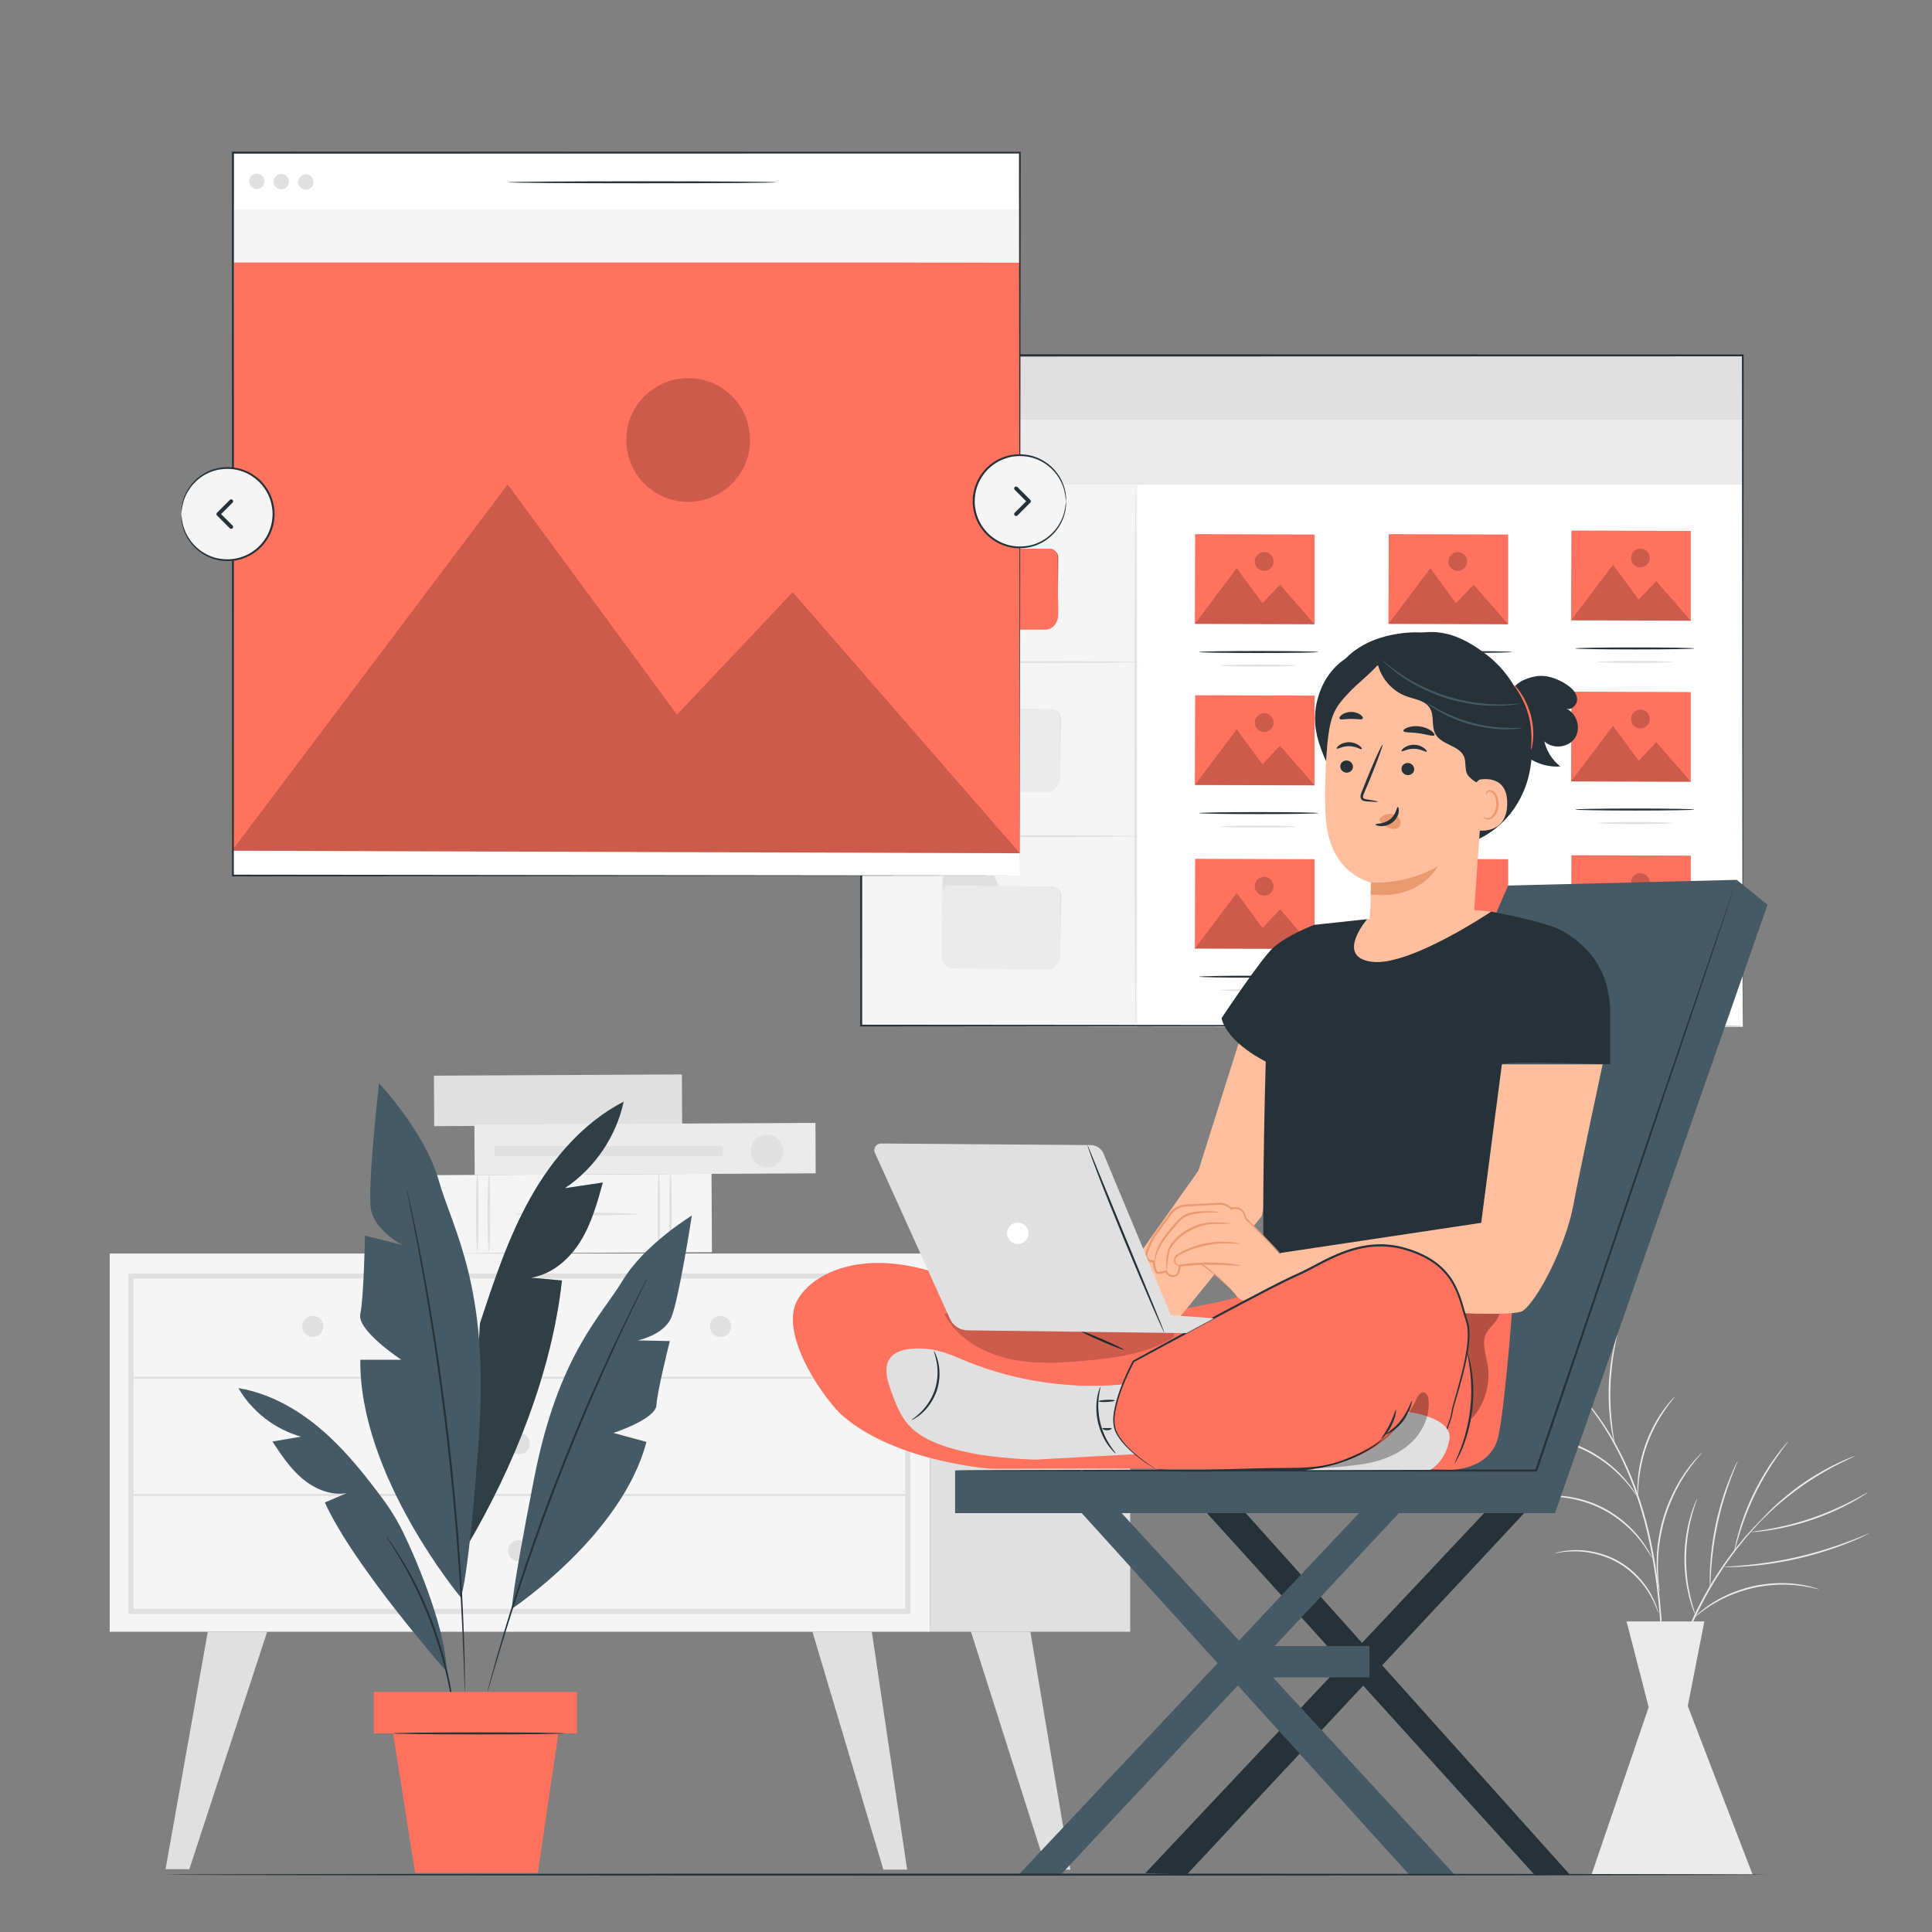 <?xml version="1.0" encoding="utf-8"?>
<!-- Generator: Adobe Illustrator 27.5.0, SVG Export Plug-In . SVG Version: 6.00 Build 0)  -->
<svg version="1.1" xmlns="http://www.w3.org/2000/svg" xmlns:xlink="http://www.w3.org/1999/xlink" x="0px" y="0px"
	 viewBox="0 0 500 500" style="enable-background:new 0 0 500 500;" xml:space="preserve">
<rect x="0" y="0" width="500" height="500" fill="#808080" stroke="none"/>
<g id="Background_Complete">
	<g>
		<g>
			<polygon style="fill:#EBEBEB;" points="426.678,441.811 411.88,485.153 453.581,485.153 436.794,441.504 441.085,419.625 
				420.956,419.625 			"/>
		</g>
		<g>
			<g>
				<g>
					<path style="fill:#EBEBEB;" d="M458.572,390.704c0.005,0.005-0.037,0.058-0.126,0.155c-0.108,0.114-0.238,0.252-0.399,0.421
						c-0.382,0.389-0.903,0.919-1.56,1.589c-0.343,0.345-0.722,0.725-1.134,1.14c-0.405,0.426-0.821,0.912-1.281,1.42
						c-0.906,1.031-1.993,2.156-3.046,3.526c-0.542,0.673-1.11,1.377-1.701,2.11c-0.587,0.737-1.135,1.551-1.738,2.368
						c-1.229,1.618-2.372,3.462-3.615,5.376c-2.372,3.898-4.735,8.335-6.796,13.184c-2.019,4.869-3.533,9.663-4.672,14.083
						c-0.509,2.225-1.033,4.331-1.349,6.338c-0.171,1-0.375,1.961-0.501,2.895c-0.122,0.934-0.239,1.831-0.351,2.688
						c-0.26,1.709-0.335,3.271-0.46,4.638c-0.053,0.684-0.118,1.32-0.152,1.907c-0.021,0.584-0.04,1.12-0.057,1.607
						c-0.039,0.937-0.071,1.68-0.094,2.225c-0.014,0.232-0.026,0.423-0.035,0.579c-0.01,0.13-0.019,0.197-0.027,0.197
						c-0.008,0-0.013-0.067-0.018-0.197c-0.002-0.156-0.005-0.347-0.008-0.579c0.003-0.546,0.007-1.29,0.012-2.229
						c0.006-0.488,0.012-1.026,0.019-1.612c0.021-0.589,0.075-1.227,0.116-1.913c0.102-1.372,0.156-2.94,0.397-4.657
						c0.103-0.861,0.211-1.762,0.324-2.701c0.118-0.938,0.314-1.904,0.478-2.909c0.301-2.017,0.814-4.135,1.315-6.372
						c1.122-4.443,2.631-9.264,4.66-14.155c2.07-4.871,4.455-9.324,6.857-13.227c1.258-1.916,2.417-3.761,3.664-5.376
						c0.611-0.815,1.168-1.628,1.765-2.362c0.601-0.73,1.178-1.43,1.729-2.1c1.072-1.363,2.179-2.477,3.104-3.495
						c0.47-0.502,0.896-0.981,1.311-1.399c0.423-0.406,0.811-0.778,1.164-1.116c0.682-0.646,1.223-1.157,1.62-1.533
						c0.172-0.157,0.313-0.285,0.428-0.39C458.514,390.74,458.567,390.699,458.572,390.704z"/>
				</g>
			</g>
			<g>
				<g>
					<path style="fill:#EBEBEB;" d="M470.739,411.305c-0.009,0.029-0.485-0.071-1.334-0.274c-0.423-0.109-0.943-0.232-1.556-0.328
						c-0.611-0.102-1.3-0.26-2.078-0.329c-0.774-0.097-1.621-0.198-2.537-0.225c-0.914-0.076-1.893-0.045-2.922-0.039
						c-2.056,0.085-4.311,0.335-6.631,0.847c-2.315,0.539-4.458,1.287-6.349,2.098c-0.931,0.439-1.828,0.833-2.619,1.296
						c-0.815,0.42-1.536,0.877-2.192,1.298c-0.672,0.397-1.225,0.837-1.732,1.193c-0.512,0.351-0.927,0.686-1.262,0.967
						c-0.679,0.55-1.065,0.845-1.085,0.823c-0.02-0.022,0.327-0.359,0.976-0.952c0.32-0.302,0.722-0.659,1.224-1.031
						c0.497-0.378,1.042-0.838,1.71-1.256c0.651-0.442,1.37-0.919,2.186-1.357c0.793-0.482,1.693-0.893,2.631-1.347
						c1.905-0.841,4.072-1.61,6.416-2.156c2.35-0.519,4.636-0.76,6.717-0.823c1.042,0.005,2.032-0.013,2.954,0.08
						c0.926,0.044,1.78,0.163,2.558,0.281c0.782,0.089,1.473,0.269,2.085,0.395c0.613,0.119,1.13,0.267,1.549,0.402
						C470.289,411.122,470.748,411.276,470.739,411.305z"/>
				</g>
			</g>
			<g>
				<g>
					<path style="fill:#EBEBEB;" d="M449.732,378.063c0.027,0.013-0.142,0.462-0.471,1.262c-0.335,0.797-0.797,1.961-1.338,3.408
						c-1.086,2.892-2.401,6.962-3.4,11.568c-0.991,4.61-1.472,8.86-1.676,11.943c-0.104,1.541-0.164,2.792-0.188,3.656
						c-0.03,0.865-0.061,1.344-0.091,1.344c-0.03,0-0.056-0.478-0.078-1.345c-0.028-0.867-0.015-2.122,0.05-3.672
						c0.126-3.099,0.561-7.381,1.558-12.017c1.005-4.633,2.375-8.712,3.538-11.587c0.58-1.439,1.086-2.588,1.47-3.366
						C449.483,378.475,449.705,378.05,449.732,378.063z"/>
				</g>
			</g>
			<g>
				<g>
					<path style="fill:#EBEBEB;" d="M462.777,373.054c0.023,0.019-0.238,0.387-0.729,1.034c-0.496,0.643-1.193,1.589-2.027,2.775
						c-1.672,2.369-3.816,5.764-5.761,9.737c-1.938,3.978-3.296,7.757-4.136,10.533c-0.422,1.387-0.74,2.519-0.942,3.305
						c-0.208,0.785-0.337,1.217-0.367,1.211c-0.029-0.006,0.044-0.45,0.202-1.249c0.152-0.8,0.425-1.947,0.811-3.352
						c0.768-2.81,2.09-6.632,4.04-10.637c1.958-4,4.159-7.393,5.902-9.726c0.87-1.168,1.607-2.09,2.145-2.701
						C462.449,373.365,462.754,373.034,462.777,373.054z"/>
				</g>
			</g>
			<g>
				<g>
					<path style="fill:#EBEBEB;" d="M480.037,376.816c0.011,0.028-0.358,0.217-1.035,0.534c-0.679,0.313-1.655,0.781-2.848,1.38
						c-2.388,1.195-5.618,2.987-8.982,5.283c-3.361,2.303-6.203,4.663-8.183,6.455c-0.991,0.895-1.782,1.633-2.319,2.153
						c-0.541,0.516-0.852,0.792-0.873,0.771s0.247-0.336,0.753-0.89c0.502-0.557,1.262-1.332,2.231-2.26
						c1.935-1.857,4.764-4.271,8.147-6.588c3.385-2.311,6.661-4.072,9.093-5.201c1.216-0.566,2.214-0.994,2.915-1.259
						C479.634,376.924,480.025,376.788,480.037,376.816z"/>
				</g>
			</g>
			<g>
				<g>
					<path style="fill:#EBEBEB;" d="M483.422,386.211c0.016,0.025-0.355,0.284-1.042,0.731c-0.683,0.452-1.7,1.061-2.981,1.772
						c-2.559,1.424-6.23,3.17-10.468,4.613c-4.242,1.435-8.218,2.284-11.116,2.712c-1.449,0.216-2.627,0.352-3.444,0.409
						c-0.816,0.063-1.269,0.084-1.271,0.054c-0.003-0.03,0.444-0.108,1.252-0.222c0.809-0.108,1.977-0.29,3.413-0.544
						c2.872-0.504,6.81-1.394,11.026-2.82c4.211-1.434,7.878-3.124,10.463-4.472c1.294-0.673,2.331-1.239,3.039-1.646
						C483.005,386.396,483.406,386.186,483.422,386.211z"/>
				</g>
			</g>
			<g>
				<g>
					<path style="fill:#EBEBEB;" d="M483.78,396.825c0.006,0.014-0.112,0.082-0.343,0.201c-0.279,0.137-0.615,0.301-1.019,0.499
						c-0.886,0.431-2.193,1.004-3.827,1.665c-3.265,1.326-7.887,2.909-13.132,4.129c-5.249,1.211-10.097,1.82-13.612,2.064
						c-1.758,0.125-3.183,0.184-4.169,0.187c-0.45,0-0.824,0-1.135,0c-0.259-0.005-0.396-0.015-0.396-0.03
						c0-0.015,0.135-0.034,0.394-0.058c0.309-0.022,0.682-0.049,1.13-0.082c0.981-0.055,2.401-0.161,4.15-0.324
						c3.498-0.322,8.315-0.977,13.539-2.182c5.22-1.214,9.835-2.743,13.118-3.991c1.643-0.622,2.964-1.151,3.87-1.533
						c0.417-0.168,0.764-0.308,1.051-0.424C483.643,396.854,483.773,396.812,483.78,396.825z"/>
				</g>
			</g>
			<g>
				<g>
					<path style="fill:#EBEBEB;" d="M439.216,387.84c0.028,0.012-0.103,0.43-0.363,1.174c-0.134,0.371-0.293,0.825-0.449,1.363
						c-0.16,0.536-0.369,1.137-0.534,1.822c-0.379,1.354-0.731,2.993-1.023,4.827c-0.266,1.838-0.458,3.873-0.49,6.016
						c-0.013,2.144,0.136,4.183,0.364,6.027c0.253,1.84,0.57,3.486,0.921,4.848c0.15,0.688,0.347,1.293,0.495,1.832
						c0.145,0.54,0.294,0.998,0.42,1.372c0.244,0.749,0.366,1.17,0.338,1.181c-0.028,0.011-0.203-0.389-0.497-1.124
						c-0.151-0.366-0.325-0.818-0.492-1.355c-0.172-0.535-0.39-1.139-0.561-1.827c-0.392-1.362-0.743-3.017-1.021-4.872
						c-0.252-1.858-0.415-3.919-0.401-6.085c0.032-2.166,0.238-4.222,0.529-6.074c0.316-1.848,0.703-3.495,1.123-4.849
						c0.185-0.684,0.416-1.283,0.599-1.815c0.179-0.533,0.362-0.982,0.521-1.345C439.004,388.225,439.188,387.829,439.216,387.84z"
						/>
				</g>
			</g>
		</g>
		<g>
			<g>
				<g>
					<path style="fill:#EBEBEB;" d="M402.792,355.043c0.005-0.006,0.073,0.044,0.202,0.146c0.146,0.12,0.333,0.272,0.566,0.464
						c0.482,0.425,1.247,0.994,2.123,1.848c1.813,1.639,4.277,4.202,6.937,7.678c2.668,3.468,5.426,7.924,7.886,13.163
						c2.46,5.238,4.568,11.272,6.132,17.761c1.532,6.5,2.438,12.808,2.992,18.559c0.555,5.754,0.799,10.953,0.94,15.318
						c0.139,4.366,0.187,7.899,0.21,10.341c0.006,1.197,0.01,2.138,0.013,2.812c-0.003,0.301-0.006,0.542-0.008,0.731
						c-0.004,0.165-0.01,0.249-0.018,0.249c-0.008,0-0.016-0.084-0.027-0.249c-0.009-0.189-0.021-0.429-0.035-0.731
						c-0.023-0.673-0.054-1.614-0.095-2.81c-0.075-2.44-0.169-5.972-0.348-10.333c-0.18-4.36-0.456-9.551-1.031-15.29
						c-0.575-5.737-1.49-12.022-3.016-18.498c-1.558-6.462-3.644-12.471-6.073-17.693c-2.428-5.223-5.144-9.672-7.768-13.147
						c-2.616-3.483-5.035-6.068-6.807-7.74c-0.855-0.87-1.601-1.458-2.064-1.904c-0.222-0.204-0.399-0.368-0.538-0.496
						C402.846,355.11,402.787,355.048,402.792,355.043z"/>
				</g>
			</g>
			<g>
				<g>
					<path style="fill:#EBEBEB;" d="M402.346,401.979c-0.004-0.014,0.11-0.055,0.33-0.119c0.221-0.058,0.544-0.165,0.973-0.247
						c0.85-0.192,2.104-0.384,3.667-0.436c3.101-0.124,7.551,0.527,11.719,2.939c4.168,2.417,6.945,5.955,8.38,8.707
						c0.732,1.382,1.189,2.565,1.445,3.397c0.142,0.412,0.21,0.745,0.27,0.966c0.054,0.223,0.075,0.341,0.061,0.345
						c-0.035,0.01-0.185-0.447-0.49-1.256c-0.303-0.809-0.799-1.961-1.555-3.305c-1.485-2.678-4.247-6.112-8.329-8.479
						c-4.082-2.363-8.434-3.052-11.497-3.008c-1.542,0.013-2.788,0.155-3.641,0.295
						C402.826,401.917,402.354,402.014,402.346,401.979z"/>
				</g>
			</g>
			<g>
				<g>
					<path style="fill:#EBEBEB;" d="M395.933,387.689c-0.003-0.015,0.125-0.051,0.372-0.108c0.248-0.051,0.611-0.145,1.087-0.213
						c0.948-0.164,2.336-0.32,4.06-0.34c3.429-0.059,8.284,0.624,13.032,2.97c4.75,2.345,8.242,5.787,10.28,8.546
						c1.031,1.381,1.751,2.579,2.197,3.431c0.235,0.419,0.381,0.765,0.491,0.992c0.105,0.23,0.154,0.354,0.141,0.361
						c-0.032,0.016-0.288-0.449-0.779-1.269c-0.488-0.822-1.242-1.984-2.293-3.327c-2.079-2.684-5.552-6.035-10.229-8.344
						c-4.674-2.31-9.445-3.032-12.84-3.052c-1.706-0.019-3.087,0.089-4.036,0.2C396.465,387.645,395.939,387.724,395.933,387.689z"
						/>
				</g>
			</g>
			<g>
				<g>
					<path style="fill:#EBEBEB;" d="M386.999,373.284c-0.004-0.014,0.135-0.068,0.404-0.156c0.27-0.082,0.664-0.225,1.187-0.352
						c1.037-0.283,2.566-0.605,4.482-0.811c3.809-0.43,9.286-0.182,14.81,1.944c5.526,2.126,9.756,5.614,12.294,8.487
						c1.283,1.437,2.202,2.701,2.782,3.606c0.303,0.444,0.499,0.814,0.645,1.056c0.14,0.245,0.208,0.378,0.195,0.386
						c-0.031,0.019-0.358-0.477-0.979-1.347c-0.619-0.871-1.568-2.097-2.869-3.494c-2.573-2.794-6.775-6.193-12.224-8.289
						c-5.446-2.097-10.842-2.392-14.625-2.044c-1.902,0.165-3.428,0.438-4.471,0.67C387.584,373.17,387.009,373.319,386.999,373.284
						z"/>
				</g>
			</g>
			<g>
				<g>
					<path style="fill:#EBEBEB;" d="M440.592,375.823c0.011,0.01-0.071,0.122-0.237,0.323c-0.202,0.237-0.447,0.523-0.74,0.867
						c-0.33,0.368-0.726,0.825-1.148,1.387c-0.427,0.557-0.946,1.165-1.433,1.903c-0.51,0.72-1.064,1.512-1.589,2.408
						c-0.567,0.869-1.073,1.856-1.629,2.881c-1.044,2.084-2.048,4.448-2.851,7.016c-0.776,2.578-1.271,5.099-1.576,7.41
						c-0.115,1.16-0.25,2.261-0.268,3.299c-0.068,1.036-0.054,2.002-0.035,2.885c-0.012,0.884,0.078,1.678,0.119,2.379
						c0.034,0.702,0.105,1.302,0.172,1.792c0.05,0.45,0.092,0.823,0.127,1.133c0.024,0.26,0.03,0.398,0.015,0.401
						c-0.015,0.003-0.049-0.13-0.102-0.386c-0.057-0.307-0.125-0.678-0.208-1.124c-0.093-0.488-0.189-1.089-0.247-1.793
						c-0.064-0.703-0.175-1.501-0.184-2.391c-0.038-0.889-0.071-1.863-0.018-2.909c0.003-1.048,0.125-2.16,0.23-3.332
						c0.285-2.336,0.774-4.886,1.558-7.49c0.811-2.595,1.837-4.979,2.911-7.073c0.571-1.029,1.093-2.019,1.679-2.888
						c0.543-0.895,1.116-1.684,1.646-2.398c0.506-0.732,1.046-1.331,1.494-1.877c0.442-0.551,0.859-0.994,1.21-1.346
						c0.319-0.323,0.584-0.592,0.803-0.814C440.478,375.903,440.581,375.813,440.592,375.823z"/>
				</g>
			</g>
			<g>
				<g>
					<path style="fill:#EBEBEB;" d="M433.47,361.414c0.061,0.054-0.995,1.214-2.441,3.278c-0.729,1.028-1.522,2.302-2.325,3.759
						c-0.784,1.467-1.566,3.122-2.25,4.916c-0.668,1.8-1.171,3.561-1.548,5.182c-0.355,1.625-0.599,3.107-0.728,4.36
						c-0.272,2.505-0.242,4.074-0.324,4.074c-0.03,0.001-0.056-0.39-0.077-1.1c-0.03-0.709-0.003-1.738,0.095-3.004
						c0.091-1.267,0.305-2.769,0.643-4.416c0.36-1.642,0.856-3.428,1.532-5.249c0.691-1.815,1.494-3.484,2.306-4.957
						c0.832-1.461,1.66-2.732,2.427-3.745c0.76-1.017,1.418-1.809,1.908-2.322C433.171,361.671,433.448,361.394,433.47,361.414z"/>
				</g>
			</g>
			<g>
				<g>
					<path style="fill:#EBEBEB;" d="M418.576,345.193c0.029,0.008-0.041,0.405-0.192,1.116c-0.157,0.709-0.363,1.74-0.591,3.016
						c-0.461,2.552-0.927,6.111-1.03,10.065c-0.095,3.956,0.192,7.534,0.524,10.106c0.164,1.286,0.318,2.326,0.439,3.042
						c0.115,0.717,0.165,1.118,0.136,1.124c-0.029,0.006-0.135-0.382-0.302-1.092c-0.172-0.708-0.373-1.744-0.578-3.031
						c-0.412-2.573-0.751-6.176-0.654-10.16c0.104-3.983,0.622-7.563,1.162-10.113c0.268-1.275,0.521-2.3,0.729-2.998
						C418.422,345.568,418.547,345.186,418.576,345.193z"/>
				</g>
			</g>
		</g>
	</g>
	<g>
		<g>
			<g>
				<g>
					<g>
						<g>
							<g>
								<g>
									<rect x="28.398" y="324.414" style="fill:#F5F5F5;" width="212.244" height="97.884"/>
								</g>
							</g>
						</g>
					</g>
				</g>
				<g>
					<g>
						<g>
							<g>
								<g>
									<path style="fill:#E0E0E0;" d="M235.59,417.685H33.256v-88.121H235.59V417.685z M34.576,416.365H234.27v-85.48H34.576
										V416.365z"/>
								</g>
							</g>
						</g>
					</g>
				</g>
				<g>
					<g>
						<g>
							<g>
								<g>
									<rect x="240.642" y="324.414" style="fill:#E0E0E0;" width="51.85" height="97.884"/>
								</g>
							</g>
						</g>
					</g>
				</g>
				<g>
					<g>
						<g>
							<g>
								<g>
									<g>
										<path style="fill:#E0E0E0;" d="M33.916,356.836c22.738,0,45.475,0,68.212,0c35.925,0,71.849,0,107.773,0
											c8.343,0,16.685,0,25.028,0c0.343,0,0.343-0.533,0-0.533c-22.737,0-45.475,0-68.212,0c-35.924,0-71.848,0-107.773,0
											c-8.343,0-16.685,0-25.028,0C33.573,356.303,33.573,356.836,33.916,356.836L33.916,356.836z"/>
									</g>
								</g>
							</g>
						</g>
					</g>
				</g>
				<g>
					<g>
						<g>
							<g>
								<g>
									<g>
										<path style="fill:#E0E0E0;" d="M135.08,356.569c0.602-8.689,0.538-17.892,0.069-26.589c-0.019-0.348-0.523-0.349-0.542,0
											c-0.469,8.697-0.534,17.9,0.069,26.589C134.694,356.829,135.061,356.83,135.08,356.569L135.08,356.569z"/>
									</g>
								</g>
							</g>
						</g>
					</g>
				</g>
				<g>
					<g>
						<g>
							<g>
								<g>
									<path style="fill:#E0E0E0;" d="M189.186,343.275c0,1.512-1.226,2.739-2.739,2.739c-1.513,0-2.738-1.226-2.738-2.739
										s1.226-2.738,2.738-2.738C187.959,340.537,189.186,341.763,189.186,343.275z"/>
								</g>
							</g>
						</g>
					</g>
				</g>
				<g>
					<g>
						<g>
							<g>
								<g>
									<path style="fill:#E0E0E0;" d="M83.693,343.275c0,1.512-1.226,2.739-2.738,2.739c-1.513,0-2.739-1.226-2.739-2.739
										s1.226-2.738,2.739-2.738C82.467,340.537,83.693,341.763,83.693,343.275z"/>
								</g>
							</g>
						</g>
					</g>
				</g>
				<g>
					<g>
						<g>
							<g>
								<g>
									<path style="fill:#E0E0E0;" d="M137.161,373.625c0,1.513-1.226,2.739-2.738,2.739c-1.513,0-2.738-1.226-2.738-2.739
										c0-1.513,1.226-2.738,2.738-2.738C135.936,370.887,137.161,372.112,137.161,373.625z"/>
								</g>
							</g>
						</g>
					</g>
				</g>
				<g>
					<g>
						<g>
							<g>
								<g>
									<polygon style="fill:#E0E0E0;" points="53.774,422.299 42.846,483.752 48.993,483.752 69.14,422.299 									"/>
								</g>
							</g>
						</g>
					</g>
				</g>
				<g>
					<g>
						<g>
							<g>
								<g>
									<polygon style="fill:#E0E0E0;" points="225.626,422.299 234.764,483.859 228.617,483.859 210.259,422.299 									"/>
								</g>
							</g>
						</g>
					</g>
				</g>
				<g>
					<g>
						<g>
							<g>
								<g>
									<polygon style="fill:#E0E0E0;" points="266.656,422.299 277.01,483.859 270.863,483.859 251.289,422.299 									"/>
								</g>
							</g>
						</g>
					</g>
				</g>
				<g>
					<g>
						<g>
							<g>
								<g>
									<path style="fill:#E0E0E0;" d="M136.978,401.328c0,1.512-1.226,2.738-2.738,2.738c-1.513,0-2.739-1.226-2.739-2.738
										c0-1.512,1.226-2.739,2.739-2.739C135.752,398.589,136.978,399.815,136.978,401.328z"/>
								</g>
							</g>
						</g>
					</g>
				</g>
				<g>
					<g>
						<g>
							<g>
								<g>
									<g>
										<path style="fill:#E0E0E0;" d="M33.916,387.147c22.738,0,45.475,0,68.212,0c35.925,0,71.849,0,107.773,0
											c8.343,0,16.685,0,25.028,0c0.343,0,0.343-0.533,0-0.533c-22.737,0-45.475,0-68.212,0c-35.924,0-71.848,0-107.773,0
											c-8.343,0-16.685,0-25.028,0C33.573,386.615,33.573,387.147,33.916,387.147L33.916,387.147z"/>
									</g>
								</g>
							</g>
						</g>
					</g>
				</g>
			</g>
		</g>
		<g>
			<g>
				<g>
					<g>
						<g>
							<g>
								<g>
									
										<rect x="137.932" y="252.745" transform="matrix(0.005 1 -1 0.005 428.529 138.867)" style="fill:#E0E0E0;" width="13.064" height="64.173"/>
								</g>
							</g>
						</g>
					</g>
				</g>
			</g>
			<g>
				<g>
					<g>
						<g>
							<g>
								<g>
									<g>
										
											<rect x="138.329" y="278.42" transform="matrix(0.005 1 -1 0.005 461.871 164.044)" style="fill:#F5F5F5;" width="20.299" height="71.525"/>
									</g>
								</g>
							</g>
						</g>
					</g>
				</g>
				<g>
					<g>
						<g>
							<g>
								<g>
									<g>
										<path style="fill:#E0E0E0;" d="M170.514,324.001c-0.192,0-0.347-4.544-0.347-10.149c0-5.607,0.155-10.15,0.347-10.15
											c0.192,0,0.347,4.544,0.347,10.15C170.861,319.457,170.706,324.001,170.514,324.001z"/>
									</g>
								</g>
							</g>
						</g>
					</g>
				</g>
				<g>
					<g>
						<g>
							<g>
								<g>
									<g>
										<path style="fill:#E0E0E0;" d="M173.519,324.001c-0.192,0-0.347-4.544-0.347-10.149c0-5.607,0.156-10.15,0.347-10.15
											c0.191,0,0.347,4.544,0.347,10.15C173.866,319.457,173.71,324.001,173.519,324.001z"/>
									</g>
								</g>
							</g>
						</g>
					</g>
				</g>
				<g>
					<g>
						<g>
							<g>
								<g>
									<g>
										<path style="fill:#E0E0E0;" d="M123.531,324.001c-0.192,0-0.347-4.544-0.347-10.149c0-5.607,0.156-10.15,0.347-10.15
											c0.192,0,0.347,4.544,0.347,10.15C123.878,319.457,123.723,324.001,123.531,324.001z"/>
									</g>
								</g>
							</g>
						</g>
					</g>
				</g>
				<g>
					<g>
						<g>
							<g>
								<g>
									<g>
										<path style="fill:#E0E0E0;" d="M126.536,324.001c-0.192,0-0.347-4.544-0.347-10.149c0-5.607,0.155-10.15,0.347-10.15
											c0.192,0,0.347,4.544,0.347,10.15C126.883,319.457,126.727,324.001,126.536,324.001z"/>
									</g>
								</g>
							</g>
						</g>
					</g>
				</g>
				<g>
					<g>
						<g>
							<g>
								<g>
									<g>
										<path style="fill:#E0E0E0;" d="M133.092,314.178c0-0.194,7.216-0.352,16.115-0.352c8.903,0,16.117,0.157,16.117,0.352
											c0,0.194-7.215,0.352-16.117,0.352C140.308,314.53,133.092,314.373,133.092,314.178z"/>
									</g>
								</g>
							</g>
						</g>
					</g>
				</g>
			</g>
			<g>
				<g>
					<g>
						<g>
							<g>
								<g>
									<g>
										
											<rect x="160.457" y="253.298" transform="matrix(0.005 1 -1 0.005 463.533 128.873)" style="fill:#EBEBEB;" width="13.063" height="88.26"/>
									</g>
								</g>
							</g>
						</g>
					</g>
				</g>
				<g>
					<g>
						<g>
							<g>
								<g>
									<path style="fill:#E0E0E0;" d="M198.516,302.107c-2.303,0-4.171-1.892-4.171-4.225c0-2.333,1.867-4.225,4.171-4.225
										c2.304,0,4.171,1.892,4.171,4.225C202.687,300.215,200.82,302.107,198.516,302.107z"/>
								</g>
							</g>
						</g>
					</g>
				</g>
				<g>
					<g>
						<g>
							<g>
								<g>
									
										<rect x="156.199" y="268.342" transform="matrix(-1.836970e-16 1 -1 -1.836970e-16 455.387 140.377)" style="fill:#E0E0E0;" width="2.612" height="59.08"/>
								</g>
							</g>
						</g>
					</g>
				</g>
			</g>
		</g>
	</g>
</g>
<g id="Background_Simple" style="display:none;">
	<path style="display:inline;fill:#F5F5F5;" d="M407.318,104.081l-2.065-3.403c-17.41-28.69-48.887-45.984-82.074-43.886
		c-4.266,0.27-8.514,0.847-12.705,1.744c-30.174,6.459-56.429,29.277-67.312,58.5c-6.4,17.187-8.188,36.975-20.334,50.617
		c-15.807,17.754-42.643,18.312-66.238,17.576c-23.594-0.736-50.449-0.108-66.179,17.716c-9.852,11.163-12.982,27.038-12.188,41.988
		c2.103,39.58,29.683,74.97,64.757,92.561c35.075,17.591,76.371,19.166,114.758,11.428c53.776-10.84,104.916-40.61,135.655-86.59
		C424.133,216.352,431.912,153.708,407.318,104.081z"/>
</g>
<g id="Plant">
	<g>
		<path style="fill:#455A64;" d="M161.398,285.111c-10.399,5.387-18.374,14.661-24.107,24.873
			c-5.734,10.212-9.429,21.417-13.09,32.542l-3.203,57.375c12.1-20.585,21.812-44.785,24.436-68.518
			c-2.684-0.239-5.368-0.478-8.052-0.717c5.399-0.824,9.931-4.736,12.814-9.374c2.883-4.638,4.367-9.987,5.816-15.253
			c-3.275,0.487-6.549,0.974-9.824,1.46C153.881,302.365,159.459,294.155,161.398,285.111z"/>
		<g style="opacity:0.3;">
			<path d="M161.398,285.111c-10.399,5.387-18.374,14.661-24.107,24.873c-5.734,10.212-9.429,21.417-13.09,32.542l-3.203,57.375
				c12.1-20.585,21.812-44.785,24.436-68.518c-2.684-0.239-5.368-0.478-8.052-0.717c5.399-0.824,9.931-4.736,12.814-9.374
				c2.883-4.638,4.367-9.987,5.816-15.253c-3.275,0.487-6.549,0.974-9.824,1.46C153.881,302.365,159.459,294.155,161.398,285.111z"
				/>
		</g>
		<path style="fill:#455A64;" d="M119.206,413.345c0,0-26.264-31.436-25.961-61.445h10.609c0,0-11.524-7.578-10.612-11.822
			c0.912-4.244,1.215-20.31,1.215-20.31l9.7,2.425c0,0-7.275-3.637-8.184-9.397c-0.909-5.759,2.122-32.435,2.122-32.435
			s11.822,12.428,15.46,25.16c3.637,12.731,13.186,27.585,10.382,66.385C121.133,410.707,119.206,413.345,119.206,413.345z"/>
		<path style="fill:#455A64;" d="M132.521,416.313c0,0,28.454-18.956,34.776-43.149l-8.53-2.321c0,0,10.923-3.571,11.118-7.183
			c0.195-3.611,3.467-16.594,3.467-16.594l-8.329-0.173c0,0,6.645-1.333,8.636-5.764c1.991-4.431,5.39-26.541,5.39-26.541
			s-12.224,7.406-17.934,16.845s-16.636,19.292-22.871,51.1C132.011,414.341,132.521,416.313,132.521,416.313z"/>
		<g>
			<path style="fill:#263238;" d="M105.27,307.77c0.009-0.002,0.041,0.108,0.096,0.326c0.058,0.245,0.134,0.564,0.23,0.967
				c0.198,0.885,0.479,2.135,0.836,3.73c0.365,1.619,0.789,3.605,1.249,5.918c0.468,2.311,1.014,4.94,1.547,7.86
				c1.126,5.828,2.314,12.797,3.536,20.549c1.185,7.758,2.368,16.307,3.419,25.303c1.03,9.002,1.828,17.597,2.445,25.422
				c0.578,7.828,1.012,14.884,1.245,20.816c0.147,2.964,0.215,5.648,0.287,8.005c0.08,2.356,0.12,4.386,0.134,6.046
				c0.016,1.634,0.028,2.915,0.037,3.822c-0.002,0.414-0.003,0.743-0.004,0.994c-0.004,0.224-0.01,0.339-0.019,0.339
				c-0.009,0-0.02-0.114-0.034-0.338c-0.012-0.251-0.028-0.579-0.048-0.993c-0.032-0.906-0.077-2.186-0.135-3.819
				c-0.045-1.658-0.115-3.687-0.222-6.041c-0.099-2.354-0.193-5.036-0.364-7.998c-0.28-5.926-0.752-12.975-1.356-20.796
				c-0.642-7.818-1.455-16.405-2.484-25.4c-1.05-8.99-2.218-17.533-3.376-25.29c-1.196-7.751-2.345-14.721-3.424-20.555
				c-0.51-2.922-1.03-5.555-1.47-7.87c-0.433-2.317-0.828-4.308-1.162-5.933c-0.316-1.603-0.565-2.86-0.74-3.749
				c-0.075-0.408-0.134-0.731-0.18-0.978C105.277,307.886,105.262,307.772,105.27,307.77z"/>
		</g>
		<path style="fill:#455A64;" d="M115.564,432.595c0,0-24.035-27.271-31.497-43.756l5.634-2.407
			c-4.084,0.674-8.267-1.081-11.434-3.746c-3.167-2.665-5.492-6.171-7.772-9.625l7.422-1.254c-6.749-1.894-12.695-6.5-16.216-12.561
			c8.758,1.44,16.681,6.251,23.21,12.263c5.288,4.869,9.765,10.521,14.064,16.296c2.097,2.817,3.933,5.819,5.462,8.98
			C108.475,405.135,115.577,422.58,115.564,432.595z"/>
		<g>
			<path style="fill:#263238;" d="M167.676,330.461c0.008,0.004-0.029,0.098-0.11,0.278c-0.095,0.205-0.216,0.466-0.368,0.793
				c-0.35,0.725-0.839,1.738-1.461,3.027c-1.287,2.619-3.111,6.428-5.318,11.154c-2.215,4.723-4.763,10.389-7.502,16.718
				c-2.716,6.339-5.609,13.349-8.488,20.769c-2.863,7.429-5.438,14.563-7.694,21.082c-2.232,6.527-4.158,12.433-5.697,17.418
				c-1.546,4.982-2.759,9.027-3.569,11.83c-0.407,1.371-0.727,2.45-0.955,3.222c-0.108,0.344-0.194,0.619-0.261,0.834
				c-0.062,0.187-0.098,0.282-0.106,0.28c-0.009-0.002,0.01-0.102,0.055-0.294c0.055-0.219,0.124-0.499,0.211-0.848
				c0.206-0.778,0.495-1.866,0.862-3.249c0.75-2.821,1.909-6.883,3.412-11.883c1.495-5.002,3.386-10.925,5.595-17.466
				c2.233-6.533,4.797-13.678,7.662-21.114c2.882-7.427,5.791-14.437,8.533-20.772c2.766-6.324,5.35-11.979,7.61-16.685
				c2.252-4.71,4.127-8.496,5.47-11.088c0.659-1.27,1.177-2.269,1.548-2.984c0.171-0.317,0.307-0.571,0.414-0.77
				C167.615,330.543,167.668,330.457,167.676,330.461z"/>
		</g>
		<g>
			<path style="fill:#263238;" d="M117.603,444.281c-0.018,0.002-0.058-0.171-0.118-0.501c-0.064-0.39-0.142-0.867-0.238-1.447
				c-0.184-1.259-0.499-3.074-0.94-5.303c-0.433-2.232-1.052-4.867-1.839-7.766c-0.813-2.891-1.81-6.041-3.025-9.288
				c-1.234-3.24-2.568-6.264-3.868-8.972c-1.325-2.696-2.603-5.083-3.753-7.044c-1.142-1.965-2.105-3.535-2.799-4.601
				c-0.312-0.498-0.568-0.908-0.778-1.243c-0.173-0.288-0.257-0.444-0.242-0.454c0.015-0.01,0.128,0.126,0.329,0.394
				c0.232,0.32,0.516,0.713,0.86,1.19c0.747,1.034,1.76,2.578,2.947,4.526c1.195,1.944,2.512,4.323,3.866,7.021
				c1.331,2.709,2.685,5.742,3.925,8.999c1.221,3.263,2.21,6.434,3.001,9.345c0.766,2.919,1.35,5.575,1.738,7.823
				c0.396,2.246,0.657,4.075,0.779,5.344c0.056,0.585,0.103,1.068,0.141,1.462C117.615,444.103,117.62,444.279,117.603,444.281z"/>
		</g>
		<rect x="96.713" y="437.867" style="fill:#FF725E;" width="52.604" height="10.73"/>
		<polygon style="fill:#FF725E;" points="101.726,448.597 107.416,484.69 139.202,484.69 144.506,448.597 		"/>
		<g>
			<path style="fill:#263238;" d="M146.09,448.597c0,0.144-9.951,0.26-22.223,0.26c-12.277,0-22.226-0.117-22.226-0.26
				s9.949-0.26,22.226-0.26C136.139,448.337,146.09,448.453,146.09,448.597z"/>
		</g>
	</g>
</g>
<g id="Screens">
	<g>
		<rect x="222.874" y="91.953" style="fill:#FFFFFF;" width="228.163" height="173.783"/>
		<rect x="222.874" y="123.153" style="fill:#F5F5F5;" width="71.563" height="142.583"/>
		<g>
			<g>
				<path style="fill:#E0E0E0;" d="M243.978,200.892l-0.144-18.218c-0.171-0.764,0.089-1.961,0.684-2.429
					c0.298-0.234,0.655-0.368,1.034-0.364l10.246,0.106c0.625-0.013,1.201,0.358,1.477,0.953l1.152,2.48l13.406,0.151
					c1.785-0.133,2.883,1.281,2.738,2.575l-0.307,15.471c-0.204,1.828-1.817,3.188-3.372,3.172l-23.69-0.243
					C245.576,204.528,244.216,203.081,243.978,200.892z"/>
			</g>
			<g>
				<path style="fill:#EBEBEB;" d="M243.618,200.618l0.036-15.277c0.15-1.206,0.958-2.092,1.898-2.082l26.865,0.276
					c1.137,0.012,2.005,1.31,1.855,2.774l0.056,14.132c-0.036,3.526-1.922,4.56-3.528,4.543l-23.542-0.242
					C244.839,204.717,243.465,203.649,243.618,200.618z"/>
			</g>
		</g>
		<g>
			<g>
				<path style="fill:#E0E0E0;" d="M244.067,246.796l-0.144-18.219c-0.171-0.764,0.089-1.961,0.684-2.429
					c0.298-0.234,0.655-0.368,1.034-0.364l10.246,0.106c0.625-0.014,1.201,0.358,1.477,0.953l1.152,2.48l13.406,0.151
					c1.785-0.133,2.883,1.281,2.738,2.575l-0.307,15.471c-0.204,1.828-1.817,3.188-3.372,3.173l-23.689-0.243
					C245.664,250.432,244.304,248.985,244.067,246.796z"/>
			</g>
			<g>
				<path style="fill:#EBEBEB;" d="M243.706,246.522l0.036-15.277c0.15-1.206,0.958-2.092,1.898-2.082l26.865,0.276
					c1.137,0.012,2.005,1.31,1.855,2.774l0.056,14.132c-0.036,3.526-1.923,4.56-3.528,4.543l-23.542-0.242
					C244.927,250.621,243.554,249.554,243.706,246.522z"/>
			</g>
		</g>
		<rect x="222.874" y="108.693" style="fill:#EBEBEB;" width="228.163" height="16.74"/>
		<rect x="222.874" y="91.953" style="fill:#E0E0E0;" width="228.163" height="16.74"/>
		<path style="fill:#455A64;" d="M233.477,98.388c0,1.067-0.865,1.932-1.932,1.932c-1.067,0-1.932-0.865-1.932-1.932
			s0.865-1.932,1.932-1.932C232.613,96.456,233.477,97.321,233.477,98.388z"/>
		<path style="fill:#455A64;" d="M240.686,98.388c0,1.067-0.865,1.932-1.932,1.932c-1.067,0-1.932-0.865-1.932-1.932
			s0.865-1.932,1.932-1.932C239.821,96.456,240.686,97.321,240.686,98.388z"/>
		<path style="fill:#455A64;" d="M248.335,98.388c0,1.067-0.865,1.932-1.932,1.932c-1.067,0-1.932-0.865-1.932-1.932
			s0.865-1.932,1.932-1.932C247.47,96.456,248.335,97.321,248.335,98.388z"/>
		<path style="fill:#263238;" d="M451.037,265.463c0,0-0.017-1.082-0.025-3.158c-0.006-2.081-0.014-5.159-0.026-9.179
			c-0.013-8.046-0.033-19.86-0.058-34.967c-0.028-30.19-0.069-73.534-0.119-126.186l0.227,0.242
			c-63.664,0.016-142.703,0.035-228.144,0.057h-0.019l0.28-0.299c-0.009,62.118-0.018,121.06-0.025,173.491l-0.255-0.272
			c67.401,0.055,124.41,0.102,164.578,0.135c20.098,0.031,35.981,0.056,46.848,0.073c5.432,0.014,9.609,0.025,12.437,0.033
			c1.408,0.007,2.479,0.012,3.206,0.016C450.663,265.453,451.037,265.463,451.037,265.463s-0.354,0.011-1.066,0.016
			c-0.72,0.004-1.781,0.009-3.177,0.016c-2.816,0.007-6.976,0.018-12.386,0.033c-10.853,0.017-26.717,0.042-46.79,0.073
			c-40.208,0.033-97.275,0.079-164.744,0.135l-0.255,0l0-0.272c-0.008-52.431-0.016-111.373-0.025-173.491l0-0.299h0.28h0.019
			c85.442,0.021,164.481,0.041,228.144,0.057h0.227l0,0.242c-0.05,52.716-0.09,96.112-0.119,126.338
			c-0.025,15.084-0.045,26.879-0.058,34.913c-0.011,4.001-0.02,7.063-0.025,9.134C451.053,264.417,451.037,265.463,451.037,265.463z
			"/>
		<g>
			<g>
				<path style="fill:#FF725E;" d="M244.163,159.223l-0.323-17.78c-0.174-0.744,0.067-1.915,0.643-2.378
					c0.288-0.232,0.635-0.366,1.006-0.366l10.001,0.001c0.61-0.02,1.176,0.337,1.451,0.915l1.149,2.41l13.086,0.013
					c1.74-0.148,2.826,1.221,2.698,2.486l-0.145,15.102c-0.18,1.786-1.741,3.13-3.259,3.13h-23.123
					C245.759,162.756,244.417,161.357,244.163,159.223z"/>
			</g>
			<g style="opacity:0.3;">
				<path d="M244.163,159.223l-0.323-17.78c-0.174-0.744,0.067-1.915,0.643-2.378c0.288-0.232,0.635-0.366,1.006-0.366l10.001,0.001
					c0.61-0.02,1.176,0.337,1.451,0.915l1.149,2.41l13.086,0.013c1.74-0.148,2.826,1.221,2.698,2.486l-0.145,15.102
					c-0.18,1.786-1.741,3.13-3.259,3.13h-23.123C245.759,162.756,244.417,161.357,244.163,159.223z"/>
			</g>
			<g>
				<path style="fill:#FF725E;" d="M243.903,158.961l-0.118-14.91c0.134-1.178,0.914-2.051,1.832-2.051l26.223,0
					c1.11,0,1.97,1.258,1.838,2.689l0.197,13.792c0,3.442-1.831,4.47-3.398,4.47l-22.98,0
					C245.135,162.949,243.784,161.921,243.903,158.961z"/>
			</g>
		</g>
		<g>
			<path style="fill:#E0E0E0;" d="M294.897,171.349c0,0.144-16.043,0.26-35.829,0.26c-19.792,0-35.832-0.117-35.832-0.26
				s16.04-0.26,35.832-0.26C278.854,171.088,294.897,171.205,294.897,171.349z"/>
		</g>
		<g>
			<path style="fill:#E0E0E0;" d="M294.485,216.41c0,0.144-16.043,0.26-35.829,0.26c-19.792,0-35.832-0.117-35.832-0.26
				c0-0.144,16.04-0.26,35.832-0.26C278.442,216.149,294.485,216.266,294.485,216.41z"/>
		</g>
		<g>
			<path style="fill:#E0E0E0;" d="M293.88,125.816c0.144,0,0.26,31.324,0.26,69.956c0,38.645-0.117,69.963-0.26,69.963
				c-0.144,0-0.26-31.318-0.26-69.963C293.62,157.14,293.737,125.816,293.88,125.816z"/>
		</g>
		<g>
			<g>
				<g>
					<g>
						<g>
							<g>
								<polygon style="fill:#FF725E;" points="309.226,161.458 340.199,161.558 340.199,138.333 309.301,138.234 								"/>
							</g>
						</g>
					</g>
				</g>
				<g style="opacity:0.2;">
					<g>
						<g>
							<g>
								<g>
									<g>
										<path d="M329.593,145.319c-0.004,1.344-1.097,2.429-2.441,2.425c-1.344-0.004-2.429-1.097-2.425-2.441
											c0.004-1.344,1.097-2.429,2.441-2.425C328.512,142.883,329.597,143.976,329.593,145.319z"/>
									</g>
								</g>
							</g>
						</g>
					</g>
				</g>
				<g style="opacity:0.2;">
					<g>
						<g>
							<g>
								<polygon points="309.226,161.458 320.064,147.057 326.721,156.11 331.27,151.297 340.199,161.558 								"/>
							</g>
						</g>
					</g>
				</g>
			</g>
			<g>
				<path style="fill:#263238;" d="M341.181,168.738c0,0.144-6.925,0.26-15.465,0.26c-8.543,0-15.467-0.117-15.467-0.26
					s6.923-0.26,15.467-0.26C334.257,168.478,341.181,168.594,341.181,168.738z"/>
			</g>
			<g>
				<path style="fill:#E0E0E0;" d="M335.387,172.237c0,0.144-4.331,0.26-9.671,0.26c-5.343,0-9.672-0.117-9.672-0.26
					c0-0.144,4.329-0.26,9.672-0.26C331.057,171.977,335.387,172.093,335.387,172.237z"/>
			</g>
		</g>
		<g>
			<g>
				<g>
					<g>
						<g>
							<g>
								<polygon style="fill:#FF725E;" points="359.329,161.458 390.303,161.558 390.303,138.333 359.404,138.234 								"/>
							</g>
						</g>
					</g>
				</g>
				<g style="opacity:0.2;">
					<g>
						<g>
							<g>
								<g>
									<g>
										<path d="M379.696,145.319c-0.004,1.344-1.097,2.429-2.441,2.425c-1.344-0.004-2.429-1.097-2.425-2.441
											c0.004-1.344,1.097-2.429,2.441-2.425C378.615,142.883,379.701,143.976,379.696,145.319z"/>
									</g>
								</g>
							</g>
						</g>
					</g>
				</g>
				<g style="opacity:0.2;">
					<g>
						<g>
							<g>
								<polygon points="359.329,161.458 370.168,147.057 376.824,156.11 381.374,151.297 390.303,161.558 								"/>
							</g>
						</g>
					</g>
				</g>
			</g>
			<g>
				<path style="fill:#263238;" d="M391.285,168.738c0,0.144-6.925,0.26-15.465,0.26c-8.543,0-15.467-0.117-15.467-0.26
					s6.923-0.26,15.467-0.26C384.36,168.478,391.285,168.594,391.285,168.738z"/>
			</g>
			<g>
				<path style="fill:#E0E0E0;" d="M385.491,172.237c0,0.144-4.331,0.26-9.671,0.26c-5.342,0-9.672-0.117-9.672-0.26
					c0-0.144,4.329-0.26,9.672-0.26C381.16,171.977,385.491,172.093,385.491,172.237z"/>
			</g>
		</g>
		<g>
			<g>
				<g>
					<g>
						<g>
							<g>
								<polygon style="fill:#FF725E;" points="406.603,160.535 437.576,160.635 437.576,137.41 406.678,137.311 								"/>
							</g>
						</g>
					</g>
				</g>
				<g style="opacity:0.2;">
					<g>
						<g>
							<g>
								<g>
									<g>
										<path d="M426.97,144.396c-0.004,1.344-1.097,2.43-2.441,2.425c-1.344-0.004-2.429-1.097-2.425-2.441
											c0.004-1.344,1.097-2.429,2.441-2.425C425.889,141.96,426.974,143.053,426.97,144.396z"/>
									</g>
								</g>
							</g>
						</g>
					</g>
				</g>
				<g style="opacity:0.2;">
					<g>
						<g>
							<g>
								<polygon points="406.603,160.535 417.441,146.134 424.098,155.187 428.647,150.374 437.576,160.635 								"/>
							</g>
						</g>
					</g>
				</g>
			</g>
			<g>
				<path style="fill:#263238;" d="M438.559,167.815c0,0.144-6.925,0.26-15.465,0.26c-8.543,0-15.467-0.117-15.467-0.26
					c0-0.144,6.923-0.26,15.467-0.26C431.634,167.555,438.559,167.671,438.559,167.815z"/>
			</g>
			<g>
				<path style="fill:#E0E0E0;" d="M432.764,171.314c0,0.144-4.33,0.26-9.671,0.26c-5.342,0-9.672-0.117-9.672-0.26
					s4.33-0.26,9.672-0.26C428.434,171.053,432.764,171.17,432.764,171.314z"/>
			</g>
		</g>
		<g>
			<g>
				<g>
					<g>
						<g>
							<g>
								<polygon style="fill:#FF725E;" points="309.226,203.151 340.199,203.251 340.199,180.026 309.301,179.927 								"/>
							</g>
						</g>
					</g>
				</g>
				<g style="opacity:0.2;">
					<g>
						<g>
							<g>
								<g>
									<g>
										<path d="M329.593,187.012c-0.004,1.344-1.097,2.429-2.441,2.425c-1.344-0.004-2.429-1.097-2.425-2.441
											c0.004-1.344,1.097-2.429,2.441-2.425C328.512,184.576,329.597,185.668,329.593,187.012z"/>
									</g>
								</g>
							</g>
						</g>
					</g>
				</g>
				<g style="opacity:0.2;">
					<g>
						<g>
							<g>
								<polygon points="309.226,203.151 320.064,188.75 326.721,197.803 331.27,192.989 340.199,203.251 								"/>
							</g>
						</g>
					</g>
				</g>
			</g>
			<g>
				<path style="fill:#263238;" d="M341.181,210.431c0,0.144-6.925,0.26-15.465,0.26c-8.543,0-15.467-0.117-15.467-0.26
					c0-0.144,6.923-0.26,15.467-0.26C334.257,210.171,341.181,210.287,341.181,210.431z"/>
			</g>
			<g>
				<path style="fill:#E0E0E0;" d="M335.387,213.93c0,0.144-4.331,0.26-9.671,0.26c-5.343,0-9.672-0.117-9.672-0.26
					s4.329-0.26,9.672-0.26C331.057,213.669,335.387,213.786,335.387,213.93z"/>
			</g>
		</g>
		<g>
			<g>
				<g>
					<g>
						<g>
							<g>
								<polygon style="fill:#FF725E;" points="359.329,203.151 390.303,203.251 390.303,180.026 359.404,179.927 								"/>
							</g>
						</g>
					</g>
				</g>
				<g style="opacity:0.2;">
					<g>
						<g>
							<g>
								<g>
									<g>
										<path d="M379.696,187.012c-0.004,1.344-1.097,2.429-2.441,2.425c-1.344-0.004-2.429-1.097-2.425-2.441
											c0.004-1.344,1.097-2.429,2.441-2.425C378.615,184.576,379.701,185.668,379.696,187.012z"/>
									</g>
								</g>
							</g>
						</g>
					</g>
				</g>
				<g style="opacity:0.2;">
					<g>
						<g>
							<g>
								<polygon points="359.329,203.151 370.168,188.75 376.824,197.803 381.374,192.989 390.303,203.251 								"/>
							</g>
						</g>
					</g>
				</g>
			</g>
			<g>
				<path style="fill:#263238;" d="M391.285,210.431c0,0.144-6.925,0.26-15.465,0.26c-8.543,0-15.467-0.117-15.467-0.26
					c0-0.144,6.923-0.26,15.467-0.26C384.36,210.171,391.285,210.287,391.285,210.431z"/>
			</g>
			<g>
				<path style="fill:#E0E0E0;" d="M385.491,213.93c0,0.144-4.331,0.26-9.671,0.26c-5.342,0-9.672-0.117-9.672-0.26
					s4.329-0.26,9.672-0.26C381.16,213.669,385.491,213.786,385.491,213.93z"/>
			</g>
		</g>
		<g>
			<g>
				<g>
					<g>
						<g>
							<g>
								<polygon style="fill:#FF725E;" points="406.603,202.228 437.576,202.327 437.576,179.103 406.678,179.004 								"/>
							</g>
						</g>
					</g>
				</g>
				<g style="opacity:0.2;">
					<g>
						<g>
							<g>
								<g>
									<g>
										<path d="M426.97,186.089c-0.004,1.344-1.097,2.429-2.441,2.425c-1.344-0.004-2.429-1.097-2.425-2.441
											c0.004-1.344,1.097-2.429,2.441-2.425C425.889,183.652,426.974,184.745,426.97,186.089z"/>
									</g>
								</g>
							</g>
						</g>
					</g>
				</g>
				<g style="opacity:0.2;">
					<g>
						<g>
							<g>
								<polygon points="406.603,202.228 417.441,187.827 424.098,196.88 428.647,192.066 437.576,202.327 								"/>
							</g>
						</g>
					</g>
				</g>
			</g>
			<g>
				<path style="fill:#263238;" d="M438.559,209.508c0,0.144-6.925,0.26-15.465,0.26c-8.543,0-15.467-0.117-15.467-0.26
					c0-0.144,6.923-0.26,15.467-0.26C431.634,209.247,438.559,209.364,438.559,209.508z"/>
			</g>
			<g>
				<path style="fill:#E0E0E0;" d="M432.764,213.007c0,0.144-4.33,0.26-9.671,0.26c-5.342,0-9.672-0.117-9.672-0.26
					c0-0.144,4.33-0.26,9.672-0.26C428.434,212.746,432.764,212.863,432.764,213.007z"/>
			</g>
		</g>
		<g>
			<g>
				<g>
					<g>
						<g>
							<g>
								<polygon style="fill:#FF725E;" points="309.226,245.487 340.199,245.586 340.199,222.362 309.301,222.263 								"/>
							</g>
						</g>
					</g>
				</g>
				<g style="opacity:0.2;">
					<g>
						<g>
							<g>
								<g>
									<g>
										<path d="M329.593,229.348c-0.004,1.344-1.097,2.429-2.441,2.425c-1.344-0.004-2.429-1.097-2.425-2.441
											c0.004-1.344,1.097-2.429,2.441-2.425C328.512,226.911,329.597,228.004,329.593,229.348z"/>
									</g>
								</g>
							</g>
						</g>
					</g>
				</g>
				<g style="opacity:0.2;">
					<g>
						<g>
							<g>
								<polygon points="309.226,245.487 320.064,231.086 326.721,240.139 331.27,235.325 340.199,245.586 								"/>
							</g>
						</g>
					</g>
				</g>
			</g>
			<g>
				<path style="fill:#263238;" d="M341.181,252.767c0,0.144-6.925,0.26-15.465,0.26c-8.543,0-15.467-0.117-15.467-0.26
					c0-0.144,6.923-0.26,15.467-0.26C334.257,252.506,341.181,252.623,341.181,252.767z"/>
			</g>
			<g>
				<path style="fill:#E0E0E0;" d="M335.387,256.266c0,0.144-4.331,0.26-9.671,0.26c-5.343,0-9.672-0.117-9.672-0.26
					s4.329-0.26,9.672-0.26C331.057,256.005,335.387,256.122,335.387,256.266z"/>
			</g>
		</g>
		<g>
			<g>
				<g>
					<g>
						<g>
							<g>
								<polygon style="fill:#FF725E;" points="359.329,245.487 390.303,245.586 390.303,222.362 359.404,222.263 								"/>
							</g>
						</g>
					</g>
				</g>
				<g style="opacity:0.2;">
					<g>
						<g>
							<g>
								<g>
									<g>
										<path d="M379.696,229.348c-0.004,1.344-1.097,2.429-2.441,2.425c-1.344-0.004-2.429-1.097-2.425-2.441
											c0.004-1.344,1.097-2.429,2.441-2.425C378.615,226.911,379.701,228.004,379.696,229.348z"/>
									</g>
								</g>
							</g>
						</g>
					</g>
				</g>
				<g style="opacity:0.2;">
					<g>
						<g>
							<g>
								<polygon points="359.329,245.487 370.168,231.086 376.824,240.139 381.374,235.325 390.303,245.586 								"/>
							</g>
						</g>
					</g>
				</g>
			</g>
			<g>
				<path style="fill:#263238;" d="M391.285,252.767c0,0.144-6.925,0.26-15.465,0.26c-8.543,0-15.467-0.117-15.467-0.26
					c0-0.144,6.923-0.26,15.467-0.26C384.36,252.506,391.285,252.623,391.285,252.767z"/>
			</g>
			<g>
				<path style="fill:#E0E0E0;" d="M385.491,256.266c0,0.144-4.331,0.26-9.671,0.26c-5.342,0-9.672-0.117-9.672-0.26
					s4.329-0.26,9.672-0.26C381.16,256.005,385.491,256.122,385.491,256.266z"/>
			</g>
		</g>
		<g>
			<g>
				<g>
					<g>
						<g>
							<g>
								<polygon style="fill:#FF725E;" points="406.603,244.564 437.576,244.663 437.576,221.439 406.678,221.34 								"/>
							</g>
						</g>
					</g>
				</g>
				<g style="opacity:0.2;">
					<g>
						<g>
							<g>
								<g>
									<g>
										<path d="M426.97,228.425c-0.004,1.344-1.097,2.429-2.441,2.425c-1.344-0.004-2.429-1.097-2.425-2.441
											c0.004-1.344,1.097-2.429,2.441-2.425C425.889,225.988,426.974,227.081,426.97,228.425z"/>
									</g>
								</g>
							</g>
						</g>
					</g>
				</g>
				<g style="opacity:0.2;">
					<g>
						<g>
							<g>
								<polygon points="406.603,244.564 417.441,230.163 424.098,239.216 428.647,234.402 437.576,244.663 								"/>
							</g>
						</g>
					</g>
				</g>
			</g>
			<g>
				<path style="fill:#263238;" d="M438.559,251.844c0,0.144-6.925,0.26-15.465,0.26c-8.543,0-15.467-0.117-15.467-0.26
					c0-0.144,6.923-0.26,15.467-0.26C431.634,251.583,438.559,251.7,438.559,251.844z"/>
			</g>
			<g>
				<path style="fill:#E0E0E0;" d="M432.764,255.342c0,0.144-4.33,0.26-9.671,0.26c-5.342,0-9.672-0.117-9.672-0.26
					c0-0.144,4.33-0.26,9.672-0.26C428.434,255.082,432.764,255.199,432.764,255.342z"/>
			</g>
		</g>
	</g>
	<g>
		<rect x="60.282" y="39.506" style="fill:#FFFFFF;" width="203.65" height="187.085"/>
		<g>
			<g>
				<g>
					<g>
						<g>
							<polygon style="fill:#FF725E;" points="60.039,220.161 263.933,220.815 263.933,67.931 60.529,67.279 							"/>
						</g>
					</g>
				</g>
			</g>
			<g style="opacity:0.2;">
				<g>
					<g>
						<g>
							<g>
								<g>
									<path d="M194.113,113.918c-0.028,8.845-7.221,15.993-16.067,15.965c-8.845-0.029-15.993-7.222-15.964-16.067
										c0.029-8.846,7.221-15.993,16.067-15.964C186.994,97.88,194.141,105.073,194.113,113.918z"/>
								</g>
							</g>
						</g>
					</g>
				</g>
			</g>
			<g style="opacity:0.2;">
				<g>
					<g>
						<g>
							<polygon points="60.038,220.161 131.386,125.358 175.203,184.955 205.153,153.266 263.933,220.815 							"/>
						</g>
					</g>
				</g>
			</g>
		</g>
		<path style="fill:#E0E0E0;" d="M68.44,46.929c0,1.098-0.891,1.989-1.989,1.989c-1.098,0-1.989-0.89-1.989-1.989
			s0.89-1.989,1.989-1.989C67.55,44.94,68.44,45.831,68.44,46.929z"/>
		<path style="fill:#E0E0E0;" d="M74.785,47.021c0,1.098-0.89,1.989-1.989,1.989c-1.099,0-1.989-0.89-1.989-1.989
			s0.89-1.989,1.989-1.989C73.894,45.032,74.785,45.923,74.785,47.021z"/>
		<path style="fill:#E0E0E0;" d="M81.129,47.113c0,1.098-0.89,1.989-1.989,1.989c-1.098,0-1.989-0.891-1.989-1.989
			c0-1.098,0.89-1.989,1.989-1.989C80.238,45.124,81.129,46.015,81.129,47.113z"/>
		<rect x="60.282" y="54.207" style="fill:#F5F5F5;" width="203.65" height="13.724"/>
		<g>
			<path style="fill:#263238;" d="M201.053,47.176c0,0.144-15.593,0.26-34.823,0.26c-19.237,0-34.826-0.117-34.826-0.26
				c0-0.144,15.589-0.26,34.826-0.26C185.46,46.915,201.053,47.032,201.053,47.176z"/>
		</g>
		<g>
			<path style="fill:#263238;" d="M263.932,226.59c-0.002-1.877-0.089-74.649-0.222-187.085l0.222,0.222
				c-58.765,0.011-128.739,0.024-203.631,0.038h-0.019l0.26-0.26c-0.012,68.175-0.023,132.267-0.032,187.085l-0.228-0.228
				C182.001,226.499,261.965,226.588,263.932,226.59c-1.966,0.002-81.931,0.092-203.649,0.228l-0.228,0l0-0.229
				c-0.009-54.818-0.02-118.909-0.032-187.085l0-0.26h0.261h0.019c74.892,0.014,144.866,0.027,203.631,0.038h0.222l0,0.222
				C264.02,151.941,263.934,224.715,263.932,226.59z"/>
		</g>
		<g>
			<circle style="fill:#F5F5F5;stroke:#263238;stroke-width:0.05;stroke-miterlimit:10;" cx="263.933" cy="129.73" r="11.943"/>
			<g>
				<circle style="fill:#F5F5F5;" cx="263.933" cy="129.73" r="11.943"/>
				<g>
					<path style="fill:#263238;" d="M275.875,129.73c-0.073,0.006-0.003-1.065-0.472-2.891c-0.464-1.791-1.662-4.422-4.357-6.455
						c-1.335-0.993-3.014-1.836-4.95-2.172c-1.922-0.325-4.09-0.26-6.151,0.528c-1.038,0.362-2.038,0.908-2.957,1.597
						c-0.93,0.676-1.773,1.514-2.469,2.485c-1.437,1.914-2.247,4.372-2.27,6.906c0.023,2.535,0.832,4.994,2.27,6.909
						c0.695,0.972,1.539,1.81,2.469,2.486c0.919,0.689,1.92,1.236,2.957,1.598c2.061,0.788,4.229,0.852,6.151,0.528
						c1.935-0.337,3.615-1.18,4.95-2.173c2.694-2.033,3.893-4.664,4.356-6.455C275.872,130.795,275.802,129.724,275.875,129.73
						c0.018,0,0.022,0.262,0.014,0.764c0.002,0.252-0.01,0.562-0.069,0.926c-0.047,0.365-0.091,0.788-0.22,1.25
						c-0.411,1.835-1.581,4.563-4.329,6.699c-1.362,1.043-3.09,1.936-5.094,2.304c-1.99,0.356-4.242,0.306-6.394-0.501
						c-1.083-0.371-2.128-0.935-3.09-1.649c-0.972-0.701-1.855-1.572-2.584-2.584c-1.505-1.993-2.357-4.565-2.379-7.211
						c0.023-2.646,0.875-5.216,2.38-7.209c0.729-1.011,1.612-1.882,2.584-2.583c0.961-0.714,2.007-1.277,3.089-1.649
						c2.152-0.806,4.404-0.857,6.394-0.501c2.003,0.368,3.732,1.261,5.094,2.304c2.749,2.136,3.919,4.863,4.33,6.699
						c0.129,0.462,0.174,0.886,0.22,1.25c0.059,0.363,0.071,0.674,0.069,0.926C275.897,129.468,275.893,129.73,275.875,129.73z"/>
				</g>
			</g>
			<polyline style="fill:none;stroke:#263238;stroke-linecap:round;stroke-linejoin:round;stroke-miterlimit:10;" points="
				262.965,126.412 266.283,129.73 262.965,133.048 			"/>
		</g>
		<g>
			<g>
				
					<ellipse transform="matrix(0.92 -0.391 0.391 0.92 -47.349 33.622)" style="fill:#F5F5F5;" cx="58.864" cy="133.048" rx="11.943" ry="11.943"/>
				<g>
					<path style="fill:#263238;" d="M46.922,133.048c0.073-0.006,0.003,1.065,0.472,2.891c0.463,1.791,1.662,4.422,4.357,6.455
						c1.335,0.993,3.014,1.836,4.95,2.172c1.922,0.324,4.09,0.26,6.151-0.528c1.038-0.362,2.038-0.908,2.957-1.597
						c0.93-0.676,1.773-1.514,2.469-2.486c1.437-1.914,2.247-4.372,2.27-6.906c-0.023-2.535-0.832-4.994-2.27-6.909
						c-0.695-0.972-1.539-1.81-2.469-2.486c-0.919-0.689-1.92-1.236-2.957-1.598c-2.061-0.788-4.229-0.852-6.151-0.528
						c-1.935,0.337-3.615,1.179-4.95,2.173c-2.694,2.033-3.893,4.664-4.356,6.455C46.925,131.983,46.995,133.054,46.922,133.048
						c-0.018,0-0.022-0.262-0.014-0.764c-0.002-0.252,0.01-0.562,0.069-0.926c0.047-0.365,0.091-0.788,0.22-1.25
						c0.411-1.835,1.581-4.563,4.329-6.698c1.361-1.043,3.09-1.936,5.094-2.304c1.99-0.356,4.242-0.306,6.394,0.501
						c1.083,0.371,2.128,0.935,3.09,1.649c0.972,0.701,1.855,1.572,2.584,2.584c1.505,1.993,2.357,4.565,2.379,7.211
						c-0.023,2.645-0.875,5.216-2.38,7.208c-0.729,1.011-1.612,1.883-2.584,2.583c-0.961,0.714-2.007,1.278-3.089,1.649
						c-2.152,0.806-4.404,0.857-6.394,0.501c-2.003-0.368-3.732-1.261-5.094-2.304c-2.749-2.136-3.919-4.863-4.33-6.699
						c-0.129-0.462-0.174-0.885-0.22-1.25c-0.059-0.363-0.071-0.674-0.069-0.926C46.899,133.31,46.904,133.048,46.922,133.048z"/>
				</g>
			</g>
			<polyline style="fill:none;stroke:#263238;stroke-linecap:round;stroke-linejoin:round;stroke-miterlimit:10;" points="
				59.832,136.366 56.514,133.048 59.832,129.73 			"/>
		</g>
	</g>
</g>
<g id="Character">
	<g>
		<g>
			<g>
				<polygon style="fill:#263238;" points="406.26,485.145 397.191,485.269 306.762,385.415 312.336,380.367 				"/>
			</g>
			<g>
				<polygon style="fill:#263238;" points="307.137,485.145 296.42,484.761 394.167,380.887 399.644,386.041 				"/>
			</g>
			<g>
				<g>
					<polygon style="fill:#455A64;" points="449.475,227.703 390.292,229.178 324.859,380.404 397.571,380.568 					"/>
				</g>
				<g>
					<polygon style="fill:#455A64;" points="457.432,234.147 402.43,391.602 247.174,391.602 247.174,380.568 397.571,380.568 
						449.475,227.703 					"/>
				</g>
				<g>
					<g>
						<path style="fill:#263238;" d="M449.475,227.703c0,0-0.07,0.264-0.232,0.771c-0.171,0.522-0.415,1.27-0.734,2.246
							c-0.662,1.987-1.628,4.888-2.872,8.62c-2.522,7.494-6.163,18.309-10.659,31.669c-9.056,26.737-21.558,63.647-35.366,104.414
							c-0.609,1.793-1.215,3.578-1.777,5.233l-0.064,0.189l-0.2,0c-41.81-0.033-79.403-0.063-106.562-0.085
							c-13.561-0.037-24.514-0.067-32.097-0.087c-3.771-0.022-6.7-0.039-8.706-0.051c-0.982-0.012-1.735-0.021-2.262-0.027
							c-0.509-0.009-0.77-0.028-0.77-0.028s0.261-0.019,0.77-0.028c0.527-0.006,1.279-0.015,2.262-0.027
							c2.007-0.012,4.935-0.029,8.706-0.051c7.583-0.021,18.535-0.051,32.097-0.087c27.159-0.022,64.751-0.051,106.562-0.085
							l-0.263,0.189c0.562-1.655,1.168-3.441,1.777-5.233c13.869-40.746,26.425-77.638,35.521-104.362
							c4.568-13.336,8.265-24.131,10.827-31.612c1.286-3.717,2.286-6.607,2.971-8.586c0.341-0.968,0.603-1.71,0.786-2.229
							C449.369,227.955,449.475,227.703,449.475,227.703z"/>
					</g>
				</g>
			</g>
			<g>
				<polygon style="fill:#455A64;" points="376.576,485.269 364.791,485.269 274.361,385.415 279.935,380.367 				"/>
			</g>
			<g>
				<polygon style="fill:#455A64;" points="274.558,485.145 263.658,485.145 361.766,380.887 367.243,386.041 				"/>
			</g>
			<g>
				<rect x="319.335" y="425.978" style="fill:#455A64;" width="35.082" height="8.124"/>
			</g>
		</g>
		<g>
			<g>
				<g>
					<g>
						<path style="fill:#263238;" d="M368.591,163.653c6.111-0.632,11.272,2.043,16.146,5.784c4.874,3.74,8.376,9.134,10.218,14.995
							c1.94,6.173,2.065,12.985-0.135,19.071c-2.2,6.086-6.812,11.36-12.76,13.908c-8.123,3.479-18.087,1.428-24.773-4.351
							c-6.686-5.779-10.131-14.835-9.892-23.669c0.165-6.086,2.022-12.202,5.745-17.019
							C356.862,167.553,362.523,164.142,368.591,163.653"/>
					</g>
					<g>
						<g>
							<g>
								<path style="fill:#263238;" d="M384.435,185.331c-0.733-2.37-0.221-4.929-0.41-7.403
									c-0.417-5.447-4.482-10.059-9.373-12.492c-4.55-2.263-10.292-2.21-16.047-0.757c-3.945,0.996-7.723,2.936-10.504,5.905
									c-3.691,3.941-5.28,9.746-4.112,15.018l27.874-2.214c2.445,2.308,4.949,4.656,8.007,6.054
									c0.897,0.41,1.87,0.738,2.852,0.648c0.982-0.09,1.971-0.69,2.264-1.631C385.305,187.429,384.753,186.361,384.435,185.331z"
									/>
							</g>
						</g>
						<g>
							<g>
								<path style="fill:#FFBE9D;" d="M357.516,172.263l23.771,6.685c2.322,0.308,4.022,2.342,3.913,4.681l-3.704,52.148
									c-0.253,3.562-1.673,6.942-4.042,9.615l-2.493,2.814c-5.684,6.417-16.257,5.041-19.766-2.78
									c-0.245-0.547-0.408-1.022-0.465-1.402c-0.05-0.475-0.154-0.792-0.15-1.193c-0.422-4.085,0.099-7.927,0.099-7.927
									c0.069-4.66,0.121-6.571,0.117-6.528c0,0-9.783-1.893-11.479-14.768c-0.843-6.403-0.245-16.849,0.52-25.38
									C344.526,180.55,349.873,171.248,357.516,172.263z"/>
							</g>
						</g>
						<g>
							<g>
								<g>
									<g>
										<g>
											<g>
												<g>
													<g>
														<g>
															<g>
																<g>
																	<g>
																		<g>
																			<g>
																				<g>
																					<g>
																						<g>
																							<g>
																								<path style="fill:#263238;" d="M346.863,198.259c-0.054,0.868,0.637,1.629,1.541,1.701
																									c0.903,0.072,1.681-0.57,1.735-1.438c0.053-0.868-0.637-1.629-1.54-1.702
																									C347.694,196.748,346.917,197.392,346.863,198.259z"/>
																							</g>
																						</g>
																					</g>
																				</g>
																			</g>
																		</g>
																	</g>
																</g>
															</g>
														</g>
													</g>
												</g>
											</g>
										</g>
									</g>
									<g>
										<g>
											<g>
												<g>
													<g>
														<g>
															<g>
																<g>
																	<g>
																		<g>
																			<g>
																				<g>
																					<g>
																						<g>
																							<g>
																								<g>
																									<path style="fill:#263238;" d="M345.96,193.728c0.198,0.22,1.468-0.669,3.238-0.617
																										c1.768,0.026,3.042,0.971,3.24,0.759c0.097-0.093-0.101-0.486-0.655-0.913
																										c-0.546-0.425-1.485-0.848-2.587-0.873c-1.102-0.023-2.04,0.358-2.584,0.759
																										C346.057,193.247,345.863,193.629,345.96,193.728z"/>
																								</g>
																							</g>
																						</g>
																					</g>
																				</g>
																			</g>
																		</g>
																	</g>
																</g>
															</g>
														</g>
													</g>
												</g>
											</g>
										</g>
									</g>
								</g>
								<g>
									<g>
										<g>
											<g>
												<g>
													<g>
														<g>
															<g>
																<g>
																	<g>
																		<g>
																			<g>
																				<g>
																					<g>
																						<g>
																							<g>
																								<path style="fill:#263238;" d="M362.709,198.899c-0.054,0.868,0.636,1.628,1.541,1.701
																									c0.903,0.072,1.68-0.57,1.734-1.437c0.054-0.867-0.637-1.63-1.54-1.702
																									C363.54,197.387,362.762,198.031,362.709,198.899z"/>
																							</g>
																						</g>
																					</g>
																				</g>
																			</g>
																		</g>
																	</g>
																</g>
															</g>
														</g>
													</g>
												</g>
											</g>
										</g>
									</g>
									<g>
										<g>
											<g>
												<g>
													<g>
														<g>
															<g>
																<g>
																	<g>
																		<g>
																			<g>
																				<g>
																					<g>
																						<g>
																							<g>
																								<g>
																									<path style="fill:#263238;" d="M362.748,194.395c0.199,0.22,1.47-0.669,3.239-0.617
																										c1.768,0.026,3.042,0.971,3.24,0.759c0.096-0.094-0.099-0.486-0.655-0.913
																										c-0.546-0.425-1.484-0.849-2.586-0.874c-1.102-0.023-2.04,0.358-2.584,0.759
																										C362.847,193.913,362.651,194.296,362.748,194.395z"/>
																								</g>
																							</g>
																						</g>
																					</g>
																				</g>
																			</g>
																		</g>
																	</g>
																</g>
															</g>
														</g>
													</g>
												</g>
											</g>
										</g>
									</g>
								</g>
								<g>
									<g>
										<g>
											<g>
												<g>
													<g>
														<g>
															<g>
																<g>
																	<g>
																		<g>
																			<g>
																				<g>
																					<g>
																						<g>
																							<g>
																								<path style="fill:#263238;" d="M356.574,207.472c0.011-0.1-1.084-0.319-2.86-0.595
																									c-0.451-0.059-0.876-0.16-0.944-0.47c-0.098-0.33,0.104-0.811,0.337-1.331
																									c0.454-1.082,0.929-2.217,1.428-3.405c1.985-4.849,3.436-8.842,3.24-8.919
																									c-0.196-0.078-1.965,3.789-3.95,8.638c-0.478,1.196-0.936,2.336-1.372,3.427
																									c-0.185,0.509-0.494,1.084-0.282,1.767c0.113,0.341,0.438,0.595,0.725,0.68
																									c0.287,0.096,0.541,0.108,0.764,0.127C355.452,207.535,356.565,207.572,356.574,207.472z"/>
																							</g>
																						</g>
																					</g>
																				</g>
																			</g>
																		</g>
																	</g>
																</g>
															</g>
														</g>
													</g>
												</g>
											</g>
										</g>
									</g>
								</g>
								<g>
									<g>
										<g>
											<g>
												<g>
													<g>
														<g>
															<g>
																<g>
																	<g>
																		<g>
																			<g>
																				<g>
																					<g>
																						<g>
																							<path style="fill:#EB996E;" d="M354.796,228.378c0,0,8.611,0.785,17.293-4.124c0,0-4.553,8.761-17.354,7.22
																								L354.796,228.378z"/>
																						</g>
																					</g>
																				</g>
																			</g>
																		</g>
																	</g>
																</g>
															</g>
														</g>
													</g>
												</g>
											</g>
										</g>
									</g>
								</g>
								<g>
									<g>
										<g>
											<g>
												<g>
													<g>
														<g>
															<g>
																<g>
																	<g>
																		<g>
																			<g>
																				<g>
																					<g>
																						<g>
																							<path style="fill:#EB996E;" d="M357.209,211.756c0.659-0.824,1.786-1.257,2.89-1.108
																								c0.766,0.103,1.532,0.494,1.981,1.132c0.45,0.637,0.524,1.528,0.084,2.113
																								c-0.496,0.659-1.497,0.787-2.335,0.525c-0.838-0.263-1.55-0.838-2.226-1.41
																								c-0.187-0.158-0.378-0.323-0.491-0.537c-0.114-0.213-0.132-0.488,0.02-0.658"/>
																						</g>
																					</g>
																				</g>
																			</g>
																		</g>
																	</g>
																</g>
															</g>
														</g>
													</g>
												</g>
											</g>
										</g>
									</g>
								</g>
								<g>
									<g>
										<g>
											<g>
												<g>
													<g>
														<g>
															<g>
																<g>
																	<g>
																		<g>
																			<g>
																				<g>
																					<g>
																						<g>
																							<g>
																								<path style="fill:#263238;" d="M361.749,208.834c-0.287-0.025-0.342,1.896-2.022,3.216
																									c-1.677,1.324-3.719,1.054-3.741,1.322c-0.03,0.12,0.446,0.385,1.309,0.432
																									c0.847,0.052,2.092-0.188,3.12-0.995c1.025-0.809,1.486-1.913,1.573-2.699
																									C362.082,209.308,361.88,208.827,361.749,208.834z"/>
																							</g>
																						</g>
																					</g>
																				</g>
																			</g>
																		</g>
																	</g>
																</g>
															</g>
														</g>
													</g>
												</g>
											</g>
										</g>
									</g>
								</g>
							</g>
						</g>
						<g>
							<g>
								<g>
									<g>
										<g>
											<g>
												<g>
													<g>
														<g>
															<g>
																<g>
																	<g>
																		<g>
																			<g>
																				<path style="fill:#263238;" d="M363.19,189.163c0.161,0.486,1.935,0.305,4.003,0.61
																					c2.076,0.264,3.734,0.916,4.021,0.492c0.128-0.203-0.152-0.663-0.816-1.147
																					c-0.659-0.483-1.717-0.953-2.96-1.125c-1.243-0.169-2.389-0.002-3.153,0.286
																					C363.515,188.565,363.121,188.932,363.19,189.163z"/>
																			</g>
																		</g>
																	</g>
																</g>
															</g>
														</g>
													</g>
												</g>
											</g>
										</g>
									</g>
								</g>
							</g>
						</g>
						<g>
							<g>
								<g>
									<g>
										<g>
											<g>
												<g>
													<g>
														<g>
															<g>
																<g>
																	<g>
																		<g>
																			<g>
																				<path style="fill:#263238;" d="M346.679,186.004c0.301,0.41,1.531,0.025,2.997,0.044
																					c1.467-0.032,2.7,0.342,2.996-0.071c0.131-0.201-0.054-0.608-0.586-1.003c-0.525-0.393-1.41-0.727-2.418-0.723
																					c-1.008,0.005-1.89,0.346-2.411,0.744C346.728,185.395,346.547,185.804,346.679,186.004z"/>
																			</g>
																		</g>
																	</g>
																</g>
															</g>
														</g>
													</g>
												</g>
											</g>
										</g>
									</g>
								</g>
							</g>
						</g>
						<g>
							<g>
								<path style="fill:#263238;" d="M389.097,181.898c-2.018-7.504-12.275-18.22-20.044-18.031l-12.703,6.854
									c0.557,4.248,3.644,8.065,7.681,9.498c2.156,0.765,4.781,1.068,5.995,3.007c1.24,1.98,0.337,4.741,1.483,6.777
									c1.588,2.822,6.275,2.905,7.425,5.932c0.502,1.323,0.139,2.859,0.664,4.172c0.701,1.75,4.942,4.121,6.763,3.634
									s1.965-3.544,2.625-5.118c1.127-2.691,0.779-4.128,0.518-5.672C388.888,189.295,390.06,185.478,389.097,181.898z"/>
							</g>
						</g>
						<g>
							<g>
								<g>
									<g>
										<g>
											<path style="fill:#FFBE9D;" d="M380.997,205.013c0.028-0.955,1.191-3.176,2.138-3.299
												c2.528-0.326,7.062-0.003,6.934,6.393c-0.175,8.743-8.917,6.764-8.927,6.513
												C381.133,214.425,380.901,208.31,380.997,205.013z"/>
										</g>
									</g>
								</g>
							</g>
						</g>
						<g>
							<g>
								<g>
									<g>
										<g>
											<g>
												<path style="fill:#EB996E;" d="M383.879,211.362c0.039-0.027,0.15,0.11,0.405,0.233c0.249,0.12,0.679,0.208,1.138,0.046
													c0.931-0.32,1.738-1.771,1.811-3.346c0.038-0.796-0.113-1.556-0.383-2.19c-0.254-0.645-0.659-1.1-1.122-1.192
													c-0.46-0.116-0.795,0.155-0.907,0.399c-0.122,0.243-0.07,0.418-0.117,0.432c-0.025,0.022-0.185-0.15-0.107-0.509
													c0.04-0.173,0.146-0.377,0.355-0.541c0.213-0.166,0.523-0.247,0.847-0.206c0.673,0.06,1.268,0.693,1.564,1.388
													c0.333,0.699,0.522,1.555,0.479,2.448c-0.091,1.761-1.026,3.391-2.297,3.731c-0.618,0.148-1.128-0.048-1.388-0.259
													C383.89,211.574,383.848,211.377,383.879,211.362z"/>
											</g>
										</g>
									</g>
								</g>
							</g>
						</g>
					</g>
					<g>
						<path style="fill:#263238;" d="M391.112,179.758L391.112,179.758c0.15-2.729,3.673-4.29,6.37-4.734
							c2.697-0.444,5.453,0.548,7.759,2.015c1.349,0.858,2.687,2.041,2.898,3.626c0.211,1.585-1.417,3.351-2.874,2.693
							c2.798,1.167,4,5.085,2.337,7.62c-1.663,2.535-5.736,2.993-7.92,0.892c0.583,2.547,2.067,4.878,4.127,6.485
							c-4.526,0.346-9.162-1.881-11.721-5.631C389.527,188.976,389.142,183.848,391.112,179.758z"/>
					</g>
					<g>
						<g>
							<path style="fill:#FF725E;" d="M396.256,194.02c0.062,0.014,0.359-0.961,0.497-2.595c0.142-1.63,0.049-3.927-0.592-6.357
								c-0.649-2.429-1.709-4.469-2.64-5.814c-0.931-1.351-1.672-2.049-1.719-2.007c-0.168,0.103,2.567,3.19,3.8,7.969
								C396.902,189.976,396.059,194.014,396.256,194.02z"/>
						</g>
					</g>
					<g>
						<path style="fill:#263238;" d="M359.056,168.25c-1.035,3.497-6.727,7.695-9.276,10.303c-4.863,4.977-5.868,6.669-6.596,18.458
							c-1.867-4.21-3.239-8.306-2.775-12.888c0.464-4.582,2.457-9.072,5.867-12.169C349.685,168.859,354.551,167.294,359.056,168.25
							"/>
					</g>
				</g>
				<g>
					<path style="fill:#455A64;" d="M393.549,182.074c0.005,0.036-0.53,0.13-1.506,0.271c-0.487,0.077-1.085,0.154-1.785,0.193
						c-0.698,0.045-1.494,0.131-2.376,0.119c-1.764,0.052-3.868-0.057-6.186-0.34c-2.312-0.32-4.835-0.835-7.412-1.63
						c-2.57-0.82-4.936-1.838-7.017-2.897c-2.064-1.092-3.854-2.204-5.272-3.255c-0.731-0.495-1.335-1.019-1.882-1.455
						c-0.552-0.431-0.999-0.836-1.355-1.178c-0.72-0.673-1.105-1.056-1.081-1.082c0.025-0.026,0.456,0.307,1.213,0.929
						c0.374,0.316,0.837,0.697,1.403,1.103c0.561,0.411,1.175,0.911,1.914,1.382c1.433,1.003,3.224,2.072,5.278,3.128
						c2.071,1.024,4.413,2.016,6.954,2.827c2.548,0.785,5.037,1.309,7.321,1.651c2.289,0.306,4.37,0.452,6.119,0.447
						c0.875,0.035,1.665-0.024,2.36-0.041c0.696-0.01,1.293-0.058,1.781-0.104C393,182.065,393.544,182.039,393.549,182.074z"/>
				</g>
				<g>
					<path style="fill:#455A64;" d="M394.05,188.385c0.004,0.036-0.361,0.098-1.027,0.181c-0.665,0.091-1.635,0.155-2.835,0.174
						c-2.398,0.042-5.737-0.23-9.291-1.165c-3.553-0.946-6.589-2.362-8.652-3.585c-1.034-0.61-1.845-1.145-2.377-1.553
						c-0.537-0.401-0.823-0.636-0.803-0.665c0.052-0.075,1.267,0.771,3.36,1.897c2.089,1.129,5.103,2.47,8.606,3.403
						c3.504,0.922,6.786,1.248,9.16,1.3C392.567,188.429,394.041,188.294,394.05,188.385z"/>
				</g>
			</g>
			<path style="fill:#FF725E;" d="M379.99,326.605l-56.115,8.149c-21.077,5.965-43.283,7.712-66.497,5.697l84.45,39.395
				l33.904,0.526c0,0,10.323,0.032,12.128-9.007c1.832-9.178,3.809-36.432,3.809-36.432S384.971,329.108,379.99,326.605z"/>
			<g style="opacity:0.3;">
				<g>
					<path d="M379.825,350.226c0.921,5.613,1.254,11.322,0.99,17.003c3.468-3.745,5.054-9.151,4.159-14.177
						c-0.494-2.773-1.648-5.82-0.197-8.234c0.973-1.619,3.548-3.479,3.172-5.331c0,0-2.255,0-4.301-0.082
						c-1.64-0.066-5.053-0.167-5.053-0.167c1.725,4.44,1.593,7.177,0.907,11.148"/>
				</g>
			</g>
			<g>
				<g>
					<polygon style="fill:#FFBE9D;" points="353.844,237.879 381.855,235.518 385.905,235.927 368.027,250.616 358.895,253.797 
						350.867,250.042 348.926,244.658 					"/>
				</g>
				<g>
					<polygon style="fill:#FFBE9D;" points="320.703,269.511 310.151,302.956 287.538,334.898 301.836,345.193 326.549,314.693 
						334.823,276.897 					"/>
					<g>
						<path style="fill:#263238;" d="M316.123,263.525c0,0,10.284-15.501,13.395-18.266c3.745-3.328,10.537-5.904,10.537-5.904
							l13.789-1.477c0,0-8.495,9.816,1.246,11.034c9.742,1.218,30.814-12.986,30.814-12.986s14.728,2.757,18.382,4.949
							c3.653,2.192,12.908,7.794,12.421,22.65l0.018,11.934c0,0-27.783-0.974-28.026,0c-0.244,0.974-5.845,44.812-5.845,44.812
							l-14.126,8.524c0,0-38.091,7.286-40.527,7.773c-2.435,0.487-0.632-61.839-0.632-61.839S317.828,270.101,316.123,263.525z"/>
					</g>
					<g>
						<g>
							<path style="fill:#FFBE9D;" d="M331.319,324.275l52.022-7.807l5.358-41.009h26.059c0,0-6.185,28.895-7.55,36.288
								c-1.963,10.633-9.255,24.842-13.151,27.52c-3.897,2.679-65.855-2.7-65.855-2.7L331.319,324.275z"/>
						</g>
						<g>
							<path style="fill:#FFBE9D;" d="M301.771,329.014c0.314,0.739,1.034,1.255,1.836,1.238c0.16-0.004,0.328-0.024,0.503-0.068
								c1.158-0.29,1.203-2.607,1.203-2.607l5.494-0.532c0,0,6.77,5.021,9.087,8.207c2.317,3.186,8.892,1.159,8.892,1.159
								l2.982-11.44l-9.413-9.702c0,0,0.579,0.579,0-1.158c-0.579-1.738-3.765-1.303-3.765-1.303
								c-0.434-0.869-2.468-1.303-2.468-1.303l-8.842,0.437c-1.822,0.09-3.505,1-4.578,2.475l-4.096,5.632
								c0,0-2.237,4.101-1.986,5.105c0.379,1.515,1.969,1.288,1.969,1.288s0.249,2.809,0.973,2.953
								C300.288,329.538,301.771,329.014,301.771,329.014L301.771,329.014z"/>
						</g>
						<g>
							<g>
								<path style="fill:#EB996E;" d="M320.993,321.916c-0.015,0.091-1.175-0.093-3.055-0.134
									c-1.876-0.031-4.485,0.128-7.249,0.872c-1.381,0.366-2.664,0.833-3.796,1.337c-1.1,0.528-2.238,0.946-2.628,1.696
									c-0.195,0.367-0.144,0.756,0.027,1.052c0.167,0.295,0.408,0.497,0.626,0.603c0.448,0.22,0.755,0.109,0.762,0.163
									c0.021,0.014-0.288,0.224-0.847,0.038c-0.269-0.092-0.575-0.296-0.809-0.641c-0.24-0.328-0.354-0.892-0.117-1.387
									c0.224-0.499,0.685-0.867,1.173-1.162c0.498-0.282,1.02-0.569,1.598-0.833c1.145-0.541,2.454-1.034,3.867-1.409
									c2.83-0.762,5.51-0.86,7.411-0.726C319.864,321.53,321.006,321.855,320.993,321.916z"/>
							</g>
						</g>
						<g>
							<g>
								<path style="fill:#EB996E;" d="M321.241,327.552c-0.021,0.165-3.583-0.217-7.987-0.247
									c-4.406-0.046-7.973,0.275-7.991,0.109c-0.008-0.073,0.876-0.248,2.321-0.405c1.445-0.158,3.454-0.283,5.674-0.265
									c2.22,0.02,4.226,0.18,5.668,0.363C320.37,327.289,321.25,327.479,321.241,327.552z"/>
							</g>
						</g>
						<g>
							<g>
								<path style="fill:#EB996E;" d="M301.836,328.795c-0.029-0.007-0.047-0.333-0.049-0.942c0.003-0.606,0.023-1.486,0.163-2.57
									c0.073-0.542,0.17-1.136,0.361-1.764c0.181-0.632,0.531-1.287,0.987-1.856c0.869-1.145,2.05-2.314,3.509-3.152
									c1.454-0.828,2.898-1.513,4.336-1.847c1.427-0.332,2.743-0.351,3.828-0.329c1.088,0.033,1.96,0.114,2.562,0.176
									c0.602,0.064,0.933,0.118,0.932,0.156c-0.002,0.09-1.347,0.047-3.495,0.064c-1.07,0.028-2.35,0.09-3.706,0.435
									c-1.344,0.336-2.766,1.025-4.171,1.826c-1.408,0.814-2.51,1.882-3.391,2.99c-0.921,1.051-1.162,2.311-1.362,3.36
									C301.991,327.454,301.957,328.806,301.836,328.795z"/>
							</g>
						</g>
						<g>
							<g>
								<path style="fill:#EB996E;" d="M315.554,313.705c-0.005,0.084-1.321,0.032-3.434,0.136c-2.04,0.177-5.28,0.114-7.303,2.777
									c-2.159,2.401-4.01,4.681-4.88,6.594c-0.913,1.896-0.932,3.249-1.046,3.231c-0.03-0.001-0.06-0.335,0.01-0.934
									c0.064-0.598,0.25-1.464,0.674-2.459c0.809-2.026,2.656-4.396,4.828-6.811c0.553-0.606,1.146-1.176,1.819-1.613
									c0.671-0.446,1.432-0.681,2.128-0.835c1.41-0.3,2.69-0.331,3.759-0.347C314.249,313.442,315.56,313.634,315.554,313.705z"/>
							</g>
						</g>
						<g>
							<g>
								<path style="fill:#EB996E;" d="M318.098,333.257c-0.013,0.012-0.182-0.136-0.495-0.432
									c-0.356-0.327-0.817-0.749-1.392-1.276c-1.231-1.087-3.064-2.64-5.508-4.35l0.123,0.032c-1.639,0.17-3.488,0.361-5.49,0.569
									l0.201-0.217c-0.017,0.444-0.071,0.876-0.188,1.321c-0.12,0.436-0.292,0.904-0.702,1.267
									c-0.212,0.175-0.505,0.269-0.742,0.284c-0.246,0.046-0.51,0.053-0.767-0.005c-0.513-0.108-0.983-0.413-1.303-0.837
									c-0.082-0.104-0.151-0.219-0.215-0.337l-0.044-0.09l-0.021-0.046l-0.011-0.023l-0.001-0.003
									c-0.068-0.031,0.592,0.26,0.311,0.137l-0.006,0.002l-0.012,0.004l-0.177,0.059c-0.235,0.076-0.474,0.143-0.718,0.202
									c-0.245,0.058-0.494,0.109-0.756,0.137c-0.132,0.013-0.265,0.024-0.407,0.018c-0.132-0.004-0.292-0.009-0.497-0.13
									c-0.292-0.239-0.385-0.503-0.485-0.753c-0.093-0.254-0.165-0.508-0.221-0.765c-0.117-0.514-0.193-1.028-0.248-1.561
									l0.303,0.24c-0.713,0.078-1.533-0.146-1.979-0.823c-0.201-0.314-0.357-0.696-0.302-1.118
									c0.043-0.379,0.15-0.707,0.261-1.038c0.468-1.308,1.088-2.552,1.754-3.81l0.008-0.015l0.012-0.016
									c0.696-0.958,1.436-1.975,2.184-3.005c0.465-0.639,0.927-1.274,1.385-1.904c0.459-0.609,0.879-1.299,1.502-1.833
									c0.601-0.533,1.307-0.935,2.056-1.18c0.744-0.265,1.554-0.29,2.269-0.318c2.929-0.137,5.722-0.267,8.333-0.389l0.036-0.002
									l0.029,0.007c0.503,0.12,0.97,0.27,1.426,0.477c0.443,0.214,0.912,0.452,1.203,0.964l-0.298-0.115
									c0.954-0.32,2.03-0.254,2.809,0.342c0.782,0.591,1.102,1.484,1.249,2.313l-0.059-0.119c2.704,2.772,4.911,5.034,6.489,6.652
									c0.726,0.763,1.307,1.372,1.746,1.833c0.395,0.424,0.595,0.654,0.58,0.668c-0.015,0.015-0.243-0.187-0.666-0.584
									c-0.458-0.441-1.065-1.024-1.824-1.755c-1.61-1.586-3.861-3.804-6.62-6.522l-0.045-0.044l-0.014-0.075
									c-0.137-0.731-0.456-1.549-1.103-2.01c-0.627-0.485-1.57-0.533-2.369-0.259l-0.197,0.068l-0.101-0.183
									c-0.169-0.305-0.571-0.552-0.979-0.732c-0.413-0.185-0.873-0.328-1.329-0.433l0.064,0.005
									c-2.61,0.136-5.403,0.282-8.331,0.435c-0.747,0.033-1.443,0.056-2.123,0.298c-0.677,0.224-1.315,0.589-1.858,1.072
									c-0.55,0.466-0.946,1.114-1.42,1.746c-0.458,0.63-0.919,1.265-1.384,1.905c-0.749,1.029-1.489,2.046-2.186,3.003l0.019-0.03
									c-0.654,1.23-1.277,2.477-1.725,3.722c-0.107,0.309-0.206,0.628-0.238,0.915c-0.046,0.247,0.063,0.525,0.21,0.762
									c0.286,0.466,0.913,0.648,1.454,0.596l0.277-0.027l0.027,0.267c0.05,0.502,0.122,1.011,0.23,1.492
									c0.102,0.456,0.262,1.013,0.491,1.211c0.012,0.007,0.103,0.042,0.219,0.039c0.106,0.006,0.221-0.002,0.335-0.013
									c0.229-0.023,0.462-0.068,0.692-0.121c0.23-0.054,0.459-0.117,0.683-0.187l0.166-0.054l0.01-0.003l0.005-0.002
									c-0.279-0.124,0.383,0.167,0.315,0.138l0.001,0.002l0.008,0.018l0.017,0.036l0.034,0.072
									c0.05,0.093,0.103,0.184,0.168,0.267c0.25,0.337,0.617,0.576,1.009,0.663c0.196,0.047,0.396,0.042,0.6,0.005
									c0.219-0.016,0.367-0.068,0.51-0.176c0.553-0.505,0.69-1.463,0.743-2.231l0.014-0.201l0.187-0.017
									c2.005-0.18,3.856-0.347,5.497-0.494l0.07-0.006l0.053,0.038c2.44,1.768,4.238,3.367,5.434,4.507
									c0.595,0.574,1.039,1.032,1.329,1.351C317.966,333.072,318.111,333.244,318.098,333.257z"/>
							</g>
						</g>
					</g>
				</g>
			</g>
			<g>
				<g>
					<g>
						<path style="fill:#FF725E;" d="M288.925,344.192c0,0-35.552-11.171-46.719-14.791c-19.226-6.232-31.813,0.067-35.782,6.946
							c-5.151,8.926,7.2,26.329,11.957,30.329c14.098,11.853,38.262,13.451,38.262,13.451l0,0l86.889-0.163l-25.37-34.396
							L288.925,344.192z"/>
					</g>
					<g>
						<g>
							<path style="fill:#E0E0E0;" d="M292.675,358.063c-14.402,1.693-29.223-0.324-42.649-5.803
								c-2.348-0.958-4.665-2.024-7.123-2.648c-2.389-0.606-4.886-0.783-7.337-0.518c-1.94,0.209-4.003,0.791-5.182,2.346
								c-1.733,2.286-0.841,5.533,0.121,8.236c1.128,3.167,2.302,6.415,4.508,8.952c2.58,2.967,6.321,4.663,10.07,5.845
								c7.336,2.311,15.085,2.974,22.771,3.28l26.406-1.445L292.675,358.063z"/>
						</g>
						<g>
							<g>
								<path style="fill:#263238;" d="M288.763,376.166c-0.037,0.041-0.859-0.628-1.87-1.997c-1.012-1.36-2.135-3.479-2.728-6.019
									c-0.584-2.544-0.507-4.94-0.196-6.607c0.307-1.674,0.75-2.636,0.802-2.616c0.094,0.029-0.212,1.025-0.412,2.673
									c-0.205,1.644-0.216,3.959,0.349,6.424c0.576,2.462,1.603,4.536,2.51,5.922
									C288.121,375.339,288.834,376.099,288.763,376.166z"/>
							</g>
						</g>
						<g>
							<g>
								<path style="fill:#263238;" d="M241.691,349.624c0.032-0.014,0.187,0.232,0.405,0.709c0.219,0.476,0.482,1.193,0.699,2.11
									c0.442,1.818,0.591,4.523-0.299,7.292c-0.891,2.77-2.589,4.881-4.008,6.101c-0.711,0.618-1.342,1.047-1.798,1.307
									c-0.455,0.261-0.725,0.371-0.742,0.34c-0.052-0.083,0.955-0.658,2.272-1.936c1.314-1.261,2.891-3.326,3.745-5.982
									c0.853-2.656,0.776-5.252,0.443-7.043C242.083,350.716,241.6,349.661,241.691,349.624z"/>
							</g>
						</g>
						<g>
							<g>
								<path style="fill:#263238;" d="M288.485,362.458c0.007,0.154-0.925,0.321-2.081,0.373c-1.156,0.052-2.099-0.03-2.106-0.184
									c-0.007-0.154,0.924-0.321,2.081-0.373C287.535,362.223,288.478,362.305,288.485,362.458z"/>
							</g>
						</g>
						<g>
							<g>
								<path style="fill:#263238;" d="M287.689,369.669c0.063,0.136-0.456,0.485-1.196,0.483c-0.74,0.002-1.259-0.347-1.196-0.483
									c0.059-0.147,0.578-0.069,1.196-0.074C287.111,369.599,287.631,369.522,287.689,369.669z"/>
							</g>
						</g>
					</g>
					<g>
						<path style="fill:#FF725E;" d="M379.66,342.013c-2.064-5.847-2.408-14.446-15.134-18.574
							c-12.726-4.128-22.357,3.784-28.893,6.535c-6.535,2.752-42.307,22.358-42.307,22.358s-6.736,12.012-4.818,17.313
							c1.918,5.301,10.63,10.548,10.63,10.548h25.832c0,0,3.843,0,14.162,0c10.319,0,29.521-0.344,29.521-0.344
							c3.533-5.541,6.879-13.07,6.879-13.07l0.344-1.72C375.877,363.683,381.724,347.861,379.66,342.013z"/>
					</g>
					<g>
						<g>
							<path style="fill:#263238;" d="M357.503,372.396c0,0-0.029,0.23-0.294,0.545c-0.257,0.318-0.696,0.734-1.317,1.186
								c-1.242,0.906-3.165,2.027-5.655,3.168c-1.249,0.563-2.627,1.157-4.176,1.641c-1.544,0.487-3.241,0.847-5.04,1.088
								c-3.604,0.514-7.601,0.401-11.749,0.46c-8.32,0.134-15.858,0.446-21.323,0.385c-2.732-0.02-4.944-0.131-6.466-0.289
								c-0.761-0.078-1.35-0.161-1.745-0.246c-0.396-0.075-0.602-0.123-0.598-0.142c0.01-0.057,0.841,0.091,2.361,0.172
								c1.519,0.091,3.723,0.141,6.448,0.111c5.451-0.04,12.981-0.414,21.316-0.548c4.171-0.059,8.132,0.068,11.691-0.412
								c1.777-0.225,3.449-0.562,4.971-1.021c1.521-0.454,2.904-1.024,4.15-1.559c2.491-1.087,4.429-2.146,5.691-2.986
								c0.632-0.419,1.082-0.798,1.357-1.082C357.406,372.587,357.468,372.381,357.503,372.396z"/>
						</g>
					</g>
				</g>
				<g>
					<g>
						<path style="fill:#263238;" d="M299.139,380.193c0,0-0.187-0.082-0.529-0.281c-0.343-0.197-0.844-0.506-1.489-0.927
							c-1.276-0.857-3.159-2.148-5.258-4.182c-1.028-1.032-2.131-2.253-2.975-3.837c-0.888-1.596-0.928-3.671-0.587-5.689
							c0.708-4.09,2.497-8.462,4.835-13.047l0.028-0.055l0.059-0.032c6.547-3.603,14.063-7.704,22.275-12.113
							c4.108-2.2,8.389-4.48,12.831-6.774c2.227-1.14,4.473-2.309,6.833-3.37c2.348-0.997,4.593-2.302,6.94-3.497
							c3.318-1.702,6.749-3.199,10.337-3.886c1.782-0.391,3.596-0.494,5.382-0.493c1.785,0.088,3.553,0.289,5.24,0.754
							c3.368,0.891,6.547,2.298,9.162,4.375c1.285,1.061,2.403,2.281,3.329,3.606c0.905,1.342,1.593,2.781,2.15,4.231
							c0.56,1.45,0.967,2.918,1.374,4.342c0.371,1.432,0.948,2.762,1.144,4.239c0.289,2.9-0.189,5.633-0.682,8.178
							c-0.516,2.549-1.148,4.929-1.776,7.15c-0.323,1.107-0.635,2.179-0.937,3.214c-0.292,1.022-0.634,2.051-0.786,2.961
							l-0.003,0.032c-0.133,0.651-0.243,1.191-0.351,1.718l-0.002,0.009l-0.002,0.005c-1.446,4.508-3.203,7.832-4.594,9.966
							c-1.408,2.132-2.433,3.061-2.433,3.061c-0.005-0.005,0.046-0.074,0.15-0.206c0.121-0.148,0.276-0.337,0.473-0.578
							c0.411-0.513,0.992-1.297,1.672-2.367c1.338-2.145,3.046-5.483,4.436-9.964l-0.003,0.013c0.103-0.528,0.209-1.069,0.337-1.721
							l-0.003,0.031c0.161-1.06,0.488-2.009,0.774-3.059c0.294-1.036,0.598-2.109,0.912-3.217c0.612-2.221,1.226-4.597,1.725-7.131
							c0.478-2.525,0.93-5.252,0.638-8.038c-0.178-1.352-0.767-2.73-1.147-4.165c-0.413-1.426-0.822-2.877-1.377-4.298
							c-0.551-1.421-1.227-2.821-2.108-4.12c-0.903-1.283-1.987-2.46-3.237-3.488c-2.538-2.008-5.668-3.389-8.968-4.256
							c-1.65-0.452-3.377-0.645-5.12-0.73c-1.744,0.003-3.516,0.103-5.261,0.488c-3.513,0.674-6.892,2.148-10.191,3.839
							c-2.331,1.186-4.591,2.499-6.974,3.51c-2.324,1.043-4.581,2.214-6.802,3.348c-4.44,2.286-8.723,4.559-12.835,6.749
							c-8.199,4.421-15.733,8.483-22.314,12.031l0.087-0.087c-2.34,4.531-4.15,8.886-4.873,12.897
							c-0.347,1.998-0.328,3.951,0.509,5.496c0.804,1.545,1.878,2.767,2.882,3.8c2.054,2.042,3.908,3.362,5.157,4.25
							c0.62,0.417,1.102,0.742,1.451,0.977C298.974,380.073,299.139,380.193,299.139,380.193z"/>
					</g>
				</g>
				<g>
					<path style="fill:#E0E0E0;" d="M364.233,365.357c0,0,11.913,1.421,10.854,7.255c-1.059,5.834-4.952,7.792-4.952,7.792
						l-32.384,0.069C337.751,380.473,357.089,379.126,364.233,365.357z"/>
					<g>
						<path style="fill:#263238;" d="M365.388,362.523c0.066,0.019-0.027,0.661-0.362,1.655c-0.336,0.989-0.949,2.329-1.932,3.611
							c-1.998,2.598-4.535,3.611-4.557,3.491c-0.105-0.159,2.221-1.357,4.115-3.831C364.542,364.98,365.206,362.456,365.388,362.523
							z"/>
					</g>
				</g>
				<g>
					<g>
						<path style="fill:#263238;" d="M361.251,364.813c0.155,0.006-0.023,2.009-1.15,4.149c-1.093,2.148-2.496,3.533-2.598,3.434
							c-0.127-0.106,1.047-1.611,2.102-3.687C360.692,366.645,361.098,364.789,361.251,364.813z"/>
					</g>
				</g>
				<g>
					<g>
						<path style="fill:#263238;" d="M376.453,378.777c-0.089-0.046,0.677-1.523,1.612-4.026c0.939-2.498,1.961-6.064,2.429-10.11
							c0.456-4.049,0.266-7.753-0.086-10.399c-0.346-2.649-0.759-4.261-0.662-4.285c0.037-0.01,0.169,0.385,0.375,1.11
							c0.216,0.722,0.453,1.789,0.678,3.118c0.455,2.656,0.712,6.414,0.249,10.519c-0.475,4.103-1.573,7.705-2.616,10.19
							c-0.519,1.245-0.991,2.23-1.364,2.885C376.704,378.44,376.487,378.794,376.453,378.777z"/>
					</g>
				</g>
				<g style="opacity:0.3;">
					<g>
						<path d="M369.711,362.214c-0.084-0.784-0.395-1.714-1.168-1.871c-0.943-0.192-1.59,0.892-1.972,1.775
							c-4.107,9.499-17.615,16.896-27.919,17.852c4.237,0.033,10.789-0.465,14.958-1.221c4.169-0.756,8.282-2.356,11.408-5.217
							C368.145,370.67,370.163,366.427,369.711,362.214z"/>
					</g>
				</g>
				<g>
					<g>
						<path style="fill:#263238;" d="M290.808,349.291c-0.066,0.139-2.633-0.837-5.732-2.18c-3.1-1.343-5.566-2.547-5.508-2.69
							c0.058-0.143,2.624,0.833,5.733,2.18C288.408,347.948,290.874,349.152,290.808,349.291z"/>
					</g>
				</g>
			</g>
			<g style="opacity:0.2;">
				<path d="M302.359,344.285c-15.42-2.949-30.903-5.571-46.434-7.863l-11.572,3.659c3.243,6.031,9.652,9.871,16.312,11.464
					c6.66,1.593,13.621,1.209,20.44,0.581c7.509-0.692,15.221-1.741,21.755-5.505c0.5-0.288,1.058-0.717,0.997-1.291
					C303.788,344.678,303.002,344.409,302.359,344.285z"/>
			</g>
			<g>
				<g>
					<path style="fill:#E0E0E0;" d="M226.425,298.344l19.43,42.985c0.804,1.78,2.566,2.933,4.519,2.958l56.673,0.735l7.145-3.845
						l-11.189-0.819l-17.414-41.795c-0.555-1.333-1.853-2.205-3.297-2.216l-54.299-0.411
						C226.748,295.926,225.913,297.209,226.425,298.344z"/>
				</g>
				<g>
					<g>
						<path style="fill:#263238;" d="M301.337,344.947c-0.018,0.008-0.107-0.154-0.261-0.469c-0.175-0.376-0.389-0.834-0.647-1.388
							c-0.572-1.294-1.342-3.035-2.276-5.149c-1.895-4.359-4.468-10.401-7.238-17.105c-2.772-6.705-5.211-12.804-6.907-17.246
							c-0.844-2.223-1.519-4.024-1.953-5.282c-0.197-0.579-0.359-1.058-0.493-1.45c-0.107-0.334-0.154-0.512-0.136-0.519
							c0.018-0.007,0.101,0.159,0.241,0.48c0.16,0.382,0.355,0.848,0.59,1.412c0.532,1.311,1.247,3.073,2.116,5.214
							c1.835,4.469,4.315,10.506,7.055,17.178c2.752,6.666,5.242,12.698,7.086,17.164c0.868,2.143,1.582,3.906,2.113,5.218
							c0.22,0.57,0.402,1.042,0.551,1.429C301.3,344.763,301.355,344.94,301.337,344.947z"/>
					</g>
				</g>
				<g>
					<path style="fill:#FFFFFF;" d="M266.178,319.183c0,1.535-1.244,2.779-2.779,2.779c-1.535,0-2.779-1.244-2.779-2.779
						c0-1.535,1.244-2.779,2.779-2.779C264.934,316.404,266.178,317.648,266.178,319.183z"/>
				</g>
			</g>
		</g>
	</g>
</g>
<g id="Floor">
	<g>
		<path style="fill:#263238;" d="M457.487,485.153c0,0.144-92.902,0.26-207.477,0.26c-114.614,0-207.497-0.117-207.497-0.26
			s92.883-0.26,207.497-0.26C364.585,484.893,457.487,485.009,457.487,485.153z"/>
	</g>
</g>
</svg>
